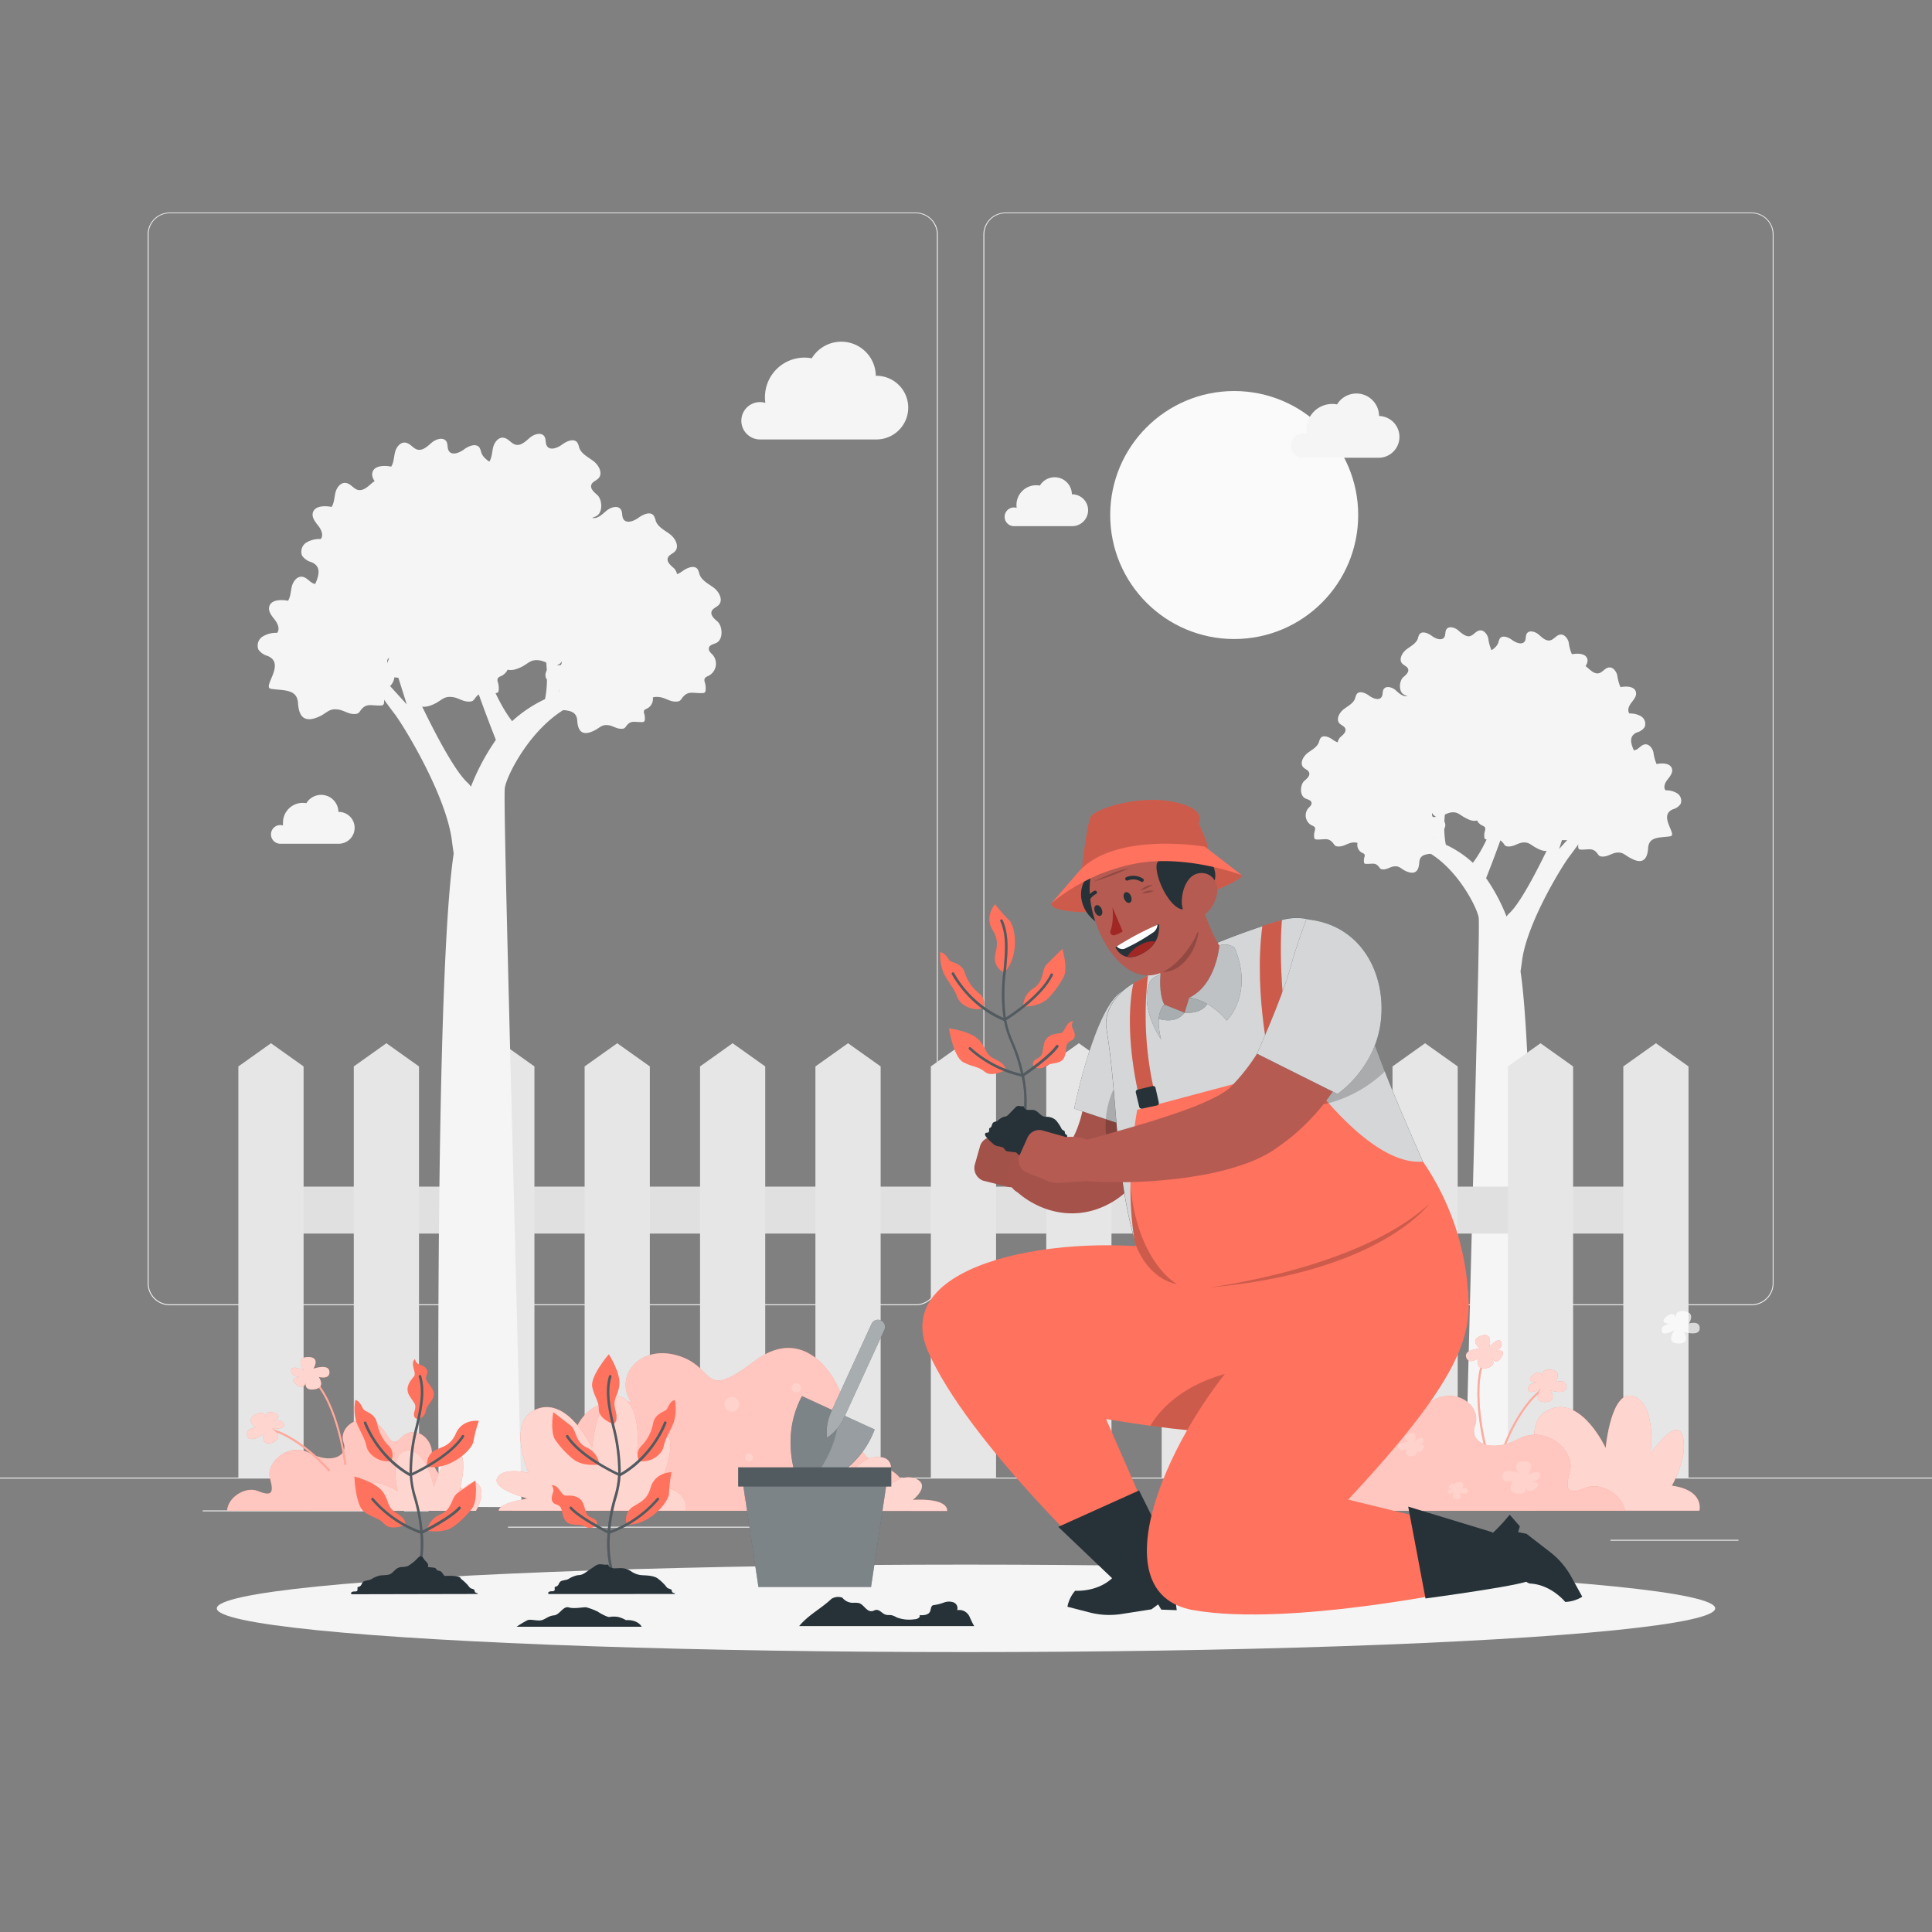 <svg xmlns="http://www.w3.org/2000/svg" viewBox="0 0 500 500"><rect x="0" y="0" width="500" height="500" fill="#808080" stroke="none"/><g id="freepik--background-complete--inject-170"><rect y="382.4" width="500" height="0.25" style="fill:#ebebeb"></rect><rect x="416.78" y="398.49" width="33.12" height="0.25" style="fill:#ebebeb"></rect><rect x="322.53" y="401.21" width="8.69" height="0.25" style="fill:#ebebeb"></rect><rect x="396.59" y="389.21" width="19.19" height="0.25" style="fill:#ebebeb"></rect><rect x="52.46" y="390.89" width="43.19" height="0.25" style="fill:#ebebeb"></rect><rect x="104.56" y="390.89" width="6.33" height="0.25" style="fill:#ebebeb"></rect><rect x="131.47" y="395.11" width="93.68" height="0.25" style="fill:#ebebeb"></rect><path d="M237,337.8H43.91a5.71,5.71,0,0,1-5.7-5.71V60.66A5.71,5.71,0,0,1,43.91,55H237a5.71,5.71,0,0,1,5.71,5.71V332.09A5.71,5.71,0,0,1,237,337.8ZM43.91,55.2a5.46,5.46,0,0,0-5.45,5.46V332.09a5.46,5.46,0,0,0,5.45,5.46H237a5.47,5.47,0,0,0,5.46-5.46V60.66A5.47,5.47,0,0,0,237,55.2Z" style="fill:#ebebeb"></path><path d="M453.31,337.8H260.21a5.72,5.72,0,0,1-5.71-5.71V60.66A5.72,5.72,0,0,1,260.21,55h193.1A5.71,5.71,0,0,1,459,60.66V332.09A5.71,5.71,0,0,1,453.31,337.8ZM260.21,55.2a5.47,5.47,0,0,0-5.46,5.46V332.09a5.47,5.47,0,0,0,5.46,5.46h193.1a5.47,5.47,0,0,0,5.46-5.46V60.66a5.47,5.47,0,0,0-5.46-5.46Z" style="fill:#ebebeb"></path><circle cx="319.41" cy="133.29" r="32.09" style="fill:#fafafa"></circle><path d="M191.86,108.89a4.83,4.83,0,0,1,4.83-4.83,4.52,4.52,0,0,1,1.38.21,10.46,10.46,0,0,1-.1-1.49A10.23,10.23,0,0,1,208.2,92.55a10.6,10.6,0,0,1,1.88.18,8.94,8.94,0,0,1,16.58,4.52h.15a8.24,8.24,0,1,1,0,16.48H196.55A4.84,4.84,0,0,1,191.86,108.89Z" style="fill:#f5f5f5"></path><path d="M260,133.75a2.42,2.42,0,0,1,2.42-2.42,2.26,2.26,0,0,1,.69.11,6.16,6.16,0,0,1-.05-.75,5.11,5.11,0,0,1,5.11-5.11,5,5,0,0,1,.95.09,4.46,4.46,0,0,1,8.28,2.26h.08a4.12,4.12,0,1,1,0,8.24H262.3A2.42,2.42,0,0,1,260,133.75Z" style="fill:#f5f5f5"></path><path d="M396.32,215a2.42,2.42,0,0,1,2.42-2.42,2.61,2.61,0,0,1,.69.1,5.87,5.87,0,0,1-.05-.74,5.11,5.11,0,0,1,5.11-5.11,4.94,4.94,0,0,1,.95.09,4.46,4.46,0,0,1,8.28,2.26h.08a4.12,4.12,0,0,1,0,8.24H398.67A2.42,2.42,0,0,1,396.32,215Z" style="fill:#f5f5f5"></path><path d="M70.13,215.94a2.41,2.41,0,0,1,2.42-2.41,2.61,2.61,0,0,1,.69.1,6,6,0,0,1,0-.74,5.11,5.11,0,0,1,5.11-5.11,5.77,5.77,0,0,1,.94.08,4.47,4.47,0,0,1,8.29,2.26h.08a4.12,4.12,0,1,1,0,8.24H72.48A2.42,2.42,0,0,1,70.13,215.94Z" style="fill:#f5f5f5"></path><path d="M334.09,115.28a3.16,3.16,0,0,1,3.16-3.17,3,3,0,0,1,.91.14,7.77,7.77,0,0,1-.07-1,6.7,6.7,0,0,1,6.71-6.71,6.26,6.26,0,0,1,1.23.12,5.86,5.86,0,0,1,10.87,3h.1a5.41,5.41,0,0,1,0,10.81H337.16A3.16,3.16,0,0,1,334.09,115.28Z" style="fill:#f5f5f5"></path><path d="M426.3,221a6.66,6.66,0,0,0,.23-1.51c.19-3.13,3.18-2.64,5.73-3.06,2-.33-3.28-5.36.73-7a3.55,3.55,0,0,0,1.93-1.34,2.26,2.26,0,0,0-.87-2.78,5.34,5.34,0,0,0-3-.77c-.66-.79-.13-2,.51-2.8s1.4-1.74,1.16-2.74c-.36-1.51-2.47-1.56-4-1.27a10.92,10.92,0,0,1-.82-3.09c-.28-1-1.1-2.13-2.17-2s-1.61,1.26-2.6,1.49-2.13-.74-3-1.5-2.46-1.23-3.08-.23c-.37.59-.15,1.43-.53,2-.67,1-2.25.38-3.23-.34s-2.54-1.38-3.23-.38a4.25,4.25,0,0,0-.38,1c-.47,1.34-1.91,2-3,2.87s-2,2.56-1.07,3.61c.47.52,1.3.73,1.54,1.39.29.82-.55,1.56-1.22,2.12-1.11.94-1.31,3.76.16,4.53.61.33,1.51.43,1.66,1.11s-.48,1.07-.88,1.54a2.9,2.9,0,0,0,.89,4.33c.35.17.78.31.91.68a1.46,1.46,0,0,1-.08.82,4.16,4.16,0,0,0-.14,1.57.67.67,0,0,0,.19.49.73.73,0,0,0,.46.13c2.12.09,3.14-.65,4.43,1.19a1.48,1.48,0,0,0,.44.46,1.28,1.28,0,0,0,.58.15c1.45.12,2.4-.79,3.73-1,1.85-.23,2.24.72,3.86,1.48C424.59,223.5,425.82,222.76,426.3,221Z" style="fill:#f5f5f5"></path><path d="M402,218.39a8,8,0,0,0,.23-1.51c.18-3.13,3.17-2.64,5.72-3.06,2-.34-3.28-5.36.73-7a3.53,3.53,0,0,0,1.94-1.35,2.29,2.29,0,0,0-.88-2.78,5.41,5.41,0,0,0-3-.76c-.66-.79-.12-2,.51-2.8s1.41-1.74,1.17-2.74c-.36-1.51-2.48-1.56-4-1.27a10.69,10.69,0,0,1-.83-3.09c-.27-1-1.1-2.13-2.16-2s-1.62,1.25-2.61,1.49c-1.14.27-2.13-.75-3-1.5s-2.46-1.24-3.08-.24c-.37.6-.15,1.44-.53,2-.67,1-2.25.39-3.23-.33s-2.54-1.38-3.23-.38a4.25,4.25,0,0,0-.38,1c-.46,1.34-1.91,2-3,2.86s-2,2.57-1.06,3.62c.47.52,1.3.72,1.53,1.38.29.83-.55,1.56-1.22,2.13-1.1.94-1.3,3.76.16,4.53.62.33,1.52.43,1.67,1.1s-.48,1.08-.89,1.55a2.91,2.91,0,0,0,.89,4.33c.35.17.78.31.91.68a1.38,1.38,0,0,1-.08.82,4.32,4.32,0,0,0-.14,1.56.74.74,0,0,0,.19.5.8.8,0,0,0,.46.13c2.12.09,3.14-.66,4.43,1.18a1.11,1.11,0,0,0,1,.62c1.46.12,2.41-.79,3.74-1,1.84-.23,2.23.72,3.85,1.48C400.23,220.87,401.47,220.13,402,218.39Z" style="fill:#f5f5f5"></path><path d="M399.6,202.88a7.27,7.27,0,0,0,.23-1.51c.18-3.14,3.18-2.64,5.72-3.06,2-.34-3.28-5.36.73-7a3.5,3.5,0,0,0,1.94-1.35,2.29,2.29,0,0,0-.88-2.78,5.39,5.39,0,0,0-3-.76c-.65-.8-.12-2,.51-2.8s1.41-1.74,1.17-2.74c-.36-1.51-2.47-1.57-4-1.27a11.44,11.44,0,0,1-.83-3.1c-.27-1-1.1-2.12-2.16-2s-1.62,1.25-2.6,1.48c-1.15.27-2.14-.74-3-1.5s-2.47-1.23-3.09-.23c-.36.6-.14,1.43-.53,2-.66,1-2.24.39-3.22-.33s-2.55-1.38-3.24-.38a4.7,4.7,0,0,0-.38,1.05c-.46,1.34-1.91,2-3,2.86s-2,2.57-1.07,3.62c.47.51,1.3.72,1.53,1.38.29.82-.55,1.56-1.21,2.13-1.11.94-1.31,3.76.15,4.53.62.32,1.52.42,1.67,1.1s-.48,1.08-.89,1.55a2.91,2.91,0,0,0,.89,4.33c.35.17.79.31.92.68a1.34,1.34,0,0,1-.09.81,4.39,4.39,0,0,0-.14,1.57.79.79,0,0,0,.19.5.83.83,0,0,0,.47.13c2.11.09,3.13-.66,4.42,1.18a1.65,1.65,0,0,0,.44.47,1.51,1.51,0,0,0,.59.15c1.45.12,2.4-.79,3.73-1,1.84-.24,2.23.71,3.86,1.48C397.88,205.36,399.12,204.62,399.6,202.88Z" style="fill:#f5f5f5"></path><path d="M383.56,210.6a7.3,7.3,0,0,0,.22-1.51c.19-3.13,3.18-2.63,5.73-3.06,2-.33-3.28-5.35.73-7a3.51,3.51,0,0,0,1.93-1.35,2.26,2.26,0,0,0-.87-2.78,5.41,5.41,0,0,0-3-.76c-.66-.8-.13-2,.51-2.81s1.41-1.73,1.17-2.73c-.37-1.52-2.48-1.57-4-1.28a10.92,10.92,0,0,1-.82-3.09c-.28-1-1.1-2.13-2.17-2s-1.61,1.26-2.6,1.49-2.13-.74-3-1.5-2.46-1.23-3.08-.23c-.37.6-.15,1.43-.53,2-.67,1-2.25.39-3.23-.34s-2.54-1.38-3.23-.37a4.11,4.11,0,0,0-.38,1c-.46,1.33-1.91,2-3,2.86s-2,2.57-1.06,3.61c.47.52,1.29.73,1.53,1.39.29.82-.55,1.56-1.22,2.12-1.1.95-1.31,3.77.16,4.54.61.32,1.52.42,1.67,1.1s-.48,1.08-.89,1.54a2.91,2.91,0,0,0,.89,4.34c.35.17.78.3.91.67a1.46,1.46,0,0,1-.08.82,4.16,4.16,0,0,0-.14,1.57.56.56,0,0,0,.65.62c2.12.1,3.14-.65,4.43,1.19a1.41,1.41,0,0,0,.44.47,1.27,1.27,0,0,0,.58.14c1.46.12,2.41-.79,3.73-1,1.85-.23,2.24.72,3.86,1.48C381.84,213.09,383.08,212.35,383.56,210.6Z" style="fill:#f5f5f5"></path><path d="M367.34,207a8.26,8.26,0,0,0,.23-1.51c.18-3.14,3.18-2.64,5.72-3.07,2-.33-3.28-5.35.73-7a3.5,3.5,0,0,0,1.94-1.35,2.28,2.28,0,0,0-.88-2.78,5.39,5.39,0,0,0-3-.76c-.65-.8-.12-2,.51-2.81s1.41-1.73,1.17-2.73c-.36-1.51-2.48-1.57-4-1.27a11.09,11.09,0,0,1-.83-3.1c-.27-1-1.1-2.13-2.16-2s-1.62,1.26-2.6,1.49c-1.15.27-2.14-.74-3-1.5s-2.47-1.23-3.09-.23c-.37.6-.14,1.43-.53,2-.66,1-2.24.39-3.22-.34s-2.55-1.38-3.24-.37a4.52,4.52,0,0,0-.38,1.05c-.46,1.34-1.91,2-3,2.86s-2,2.57-1.07,3.61c.47.52,1.3.73,1.53,1.39.29.82-.55,1.56-1.21,2.13-1.11.94-1.31,3.76.15,4.53.62.32,1.52.42,1.67,1.1s-.48,1.08-.89,1.55a2.91,2.91,0,0,0,.89,4.33c.35.17.79.31.92.67a1.37,1.37,0,0,1-.09.82,4.39,4.39,0,0,0-.14,1.57.56.56,0,0,0,.66.62c2.11.1,3.13-.65,4.42,1.19a1.65,1.65,0,0,0,.44.47,1.31,1.31,0,0,0,.59.14c1.45.12,2.4-.78,3.73-.95,1.84-.24,2.23.71,3.86,1.48C365.62,209.52,366.86,208.78,367.34,207Z" style="fill:#f5f5f5"></path><path d="M367.13,224.38a6.63,6.63,0,0,0,.18-1.19c.14-2.46,2.5-2.07,4.5-2.41,1.57-.26-2.58-4.22.58-5.49a2.8,2.8,0,0,0,1.52-1.06,1.79,1.79,0,0,0-.68-2.19,4.24,4.24,0,0,0-2.4-.6c-.52-.63-.1-1.57.4-2.21s1.11-1.37.92-2.15c-.28-1.19-1.95-1.24-3.15-1a8.8,8.8,0,0,1-.65-2.43c-.21-.82-.86-1.68-1.7-1.57s-1.28,1-2,1.17-1.68-.59-2.39-1.18-1.94-1-2.42-.19c-.3.47-.12,1.13-.42,1.59-.53.81-1.77.31-2.54-.26s-2-1.09-2.55-.3a3.43,3.43,0,0,0-.3.83c-.36,1.05-1.5,1.58-2.39,2.25s-1.59,2-.84,2.85c.37.41,1,.57,1.21,1.09s-.44,1.23-1,1.67c-.87.75-1,3,.12,3.57.49.26,1.2.34,1.32.87s-.38.85-.7,1.22a2.29,2.29,0,0,0,.7,3.41c.27.13.61.24.72.53a1.13,1.13,0,0,1-.07.65,3.41,3.41,0,0,0-.11,1.23.54.54,0,0,0,.15.39.59.59,0,0,0,.37.1c1.66.08,2.46-.51,3.48.94a1.2,1.2,0,0,0,.35.36,1,1,0,0,0,.46.12c1.14.09,1.89-.62,2.94-.76,1.45-.18,1.75.57,3,1.17C365.78,226.34,366.75,225.75,367.13,224.38Z" style="fill:#f5f5f5"></path><path d="M358,218.39a7.27,7.27,0,0,0,.23-1.51c.19-3.13,3.18-2.64,5.72-3.06,2-.34-3.27-5.36.74-7a3.51,3.51,0,0,0,1.93-1.35,2.29,2.29,0,0,0-.87-2.78,5.42,5.42,0,0,0-3.05-.76c-.65-.79-.12-2,.51-2.8s1.41-1.74,1.17-2.74c-.36-1.51-2.47-1.56-4-1.27a11.37,11.37,0,0,1-.83-3.09c-.27-1-1.09-2.13-2.16-2s-1.62,1.25-2.6,1.49c-1.14.27-2.13-.75-3-1.5s-2.47-1.24-3.08-.24c-.37.6-.15,1.44-.54,2-.66,1-2.24.39-3.22-.33s-2.54-1.38-3.23-.38a3.88,3.88,0,0,0-.38,1c-.47,1.34-1.92,2-3,2.86s-2,2.57-1.07,3.62c.47.52,1.3.72,1.53,1.38.3.83-.55,1.56-1.21,2.13-1.11.94-1.31,3.76.16,4.53.61.33,1.51.43,1.66,1.1s-.48,1.08-.89,1.55a2.91,2.91,0,0,0,.89,4.33c.36.17.79.31.92.68a1.38,1.38,0,0,1-.09.82,4.32,4.32,0,0,0-.14,1.56.79.79,0,0,0,.19.5.83.83,0,0,0,.47.13c2.11.09,3.13-.66,4.42,1.18a1.65,1.65,0,0,0,.44.47,1.51,1.51,0,0,0,.59.15c1.45.12,2.4-.79,3.73-1,1.84-.23,2.24.72,3.86,1.48C356.32,220.87,357.56,220.13,358,218.39Z" style="fill:#f5f5f5"></path><path d="M383.56,191.52a7.3,7.3,0,0,0,.22-1.51c.19-3.13,3.18-2.63,5.73-3.06,2-.33-3.28-5.35.73-7a3.51,3.51,0,0,0,1.93-1.35,2.26,2.26,0,0,0-.87-2.78,5.41,5.41,0,0,0-3-.76c-.66-.8-.13-2,.51-2.81s1.41-1.73,1.17-2.73c-.37-1.52-2.48-1.57-4-1.28a10.92,10.92,0,0,1-.82-3.09c-.28-1-1.1-2.13-2.17-2s-1.61,1.26-2.6,1.49-2.13-.74-3-1.5-2.46-1.23-3.08-.23c-.37.6-.15,1.43-.53,2-.67,1-2.25.39-3.23-.34s-2.54-1.38-3.23-.37a4.11,4.11,0,0,0-.38,1.05c-.46,1.33-1.91,2-3,2.86s-2,2.57-1.06,3.61c.47.52,1.29.73,1.53,1.39.29.82-.55,1.56-1.22,2.12-1.1.95-1.31,3.77.16,4.54.61.32,1.52.42,1.67,1.1s-.48,1.08-.89,1.54a2.91,2.91,0,0,0,.89,4.34c.35.17.78.3.91.67a1.46,1.46,0,0,1-.08.82,4.16,4.16,0,0,0-.14,1.57.56.56,0,0,0,.65.62c2.12.1,3.14-.65,4.43,1.19a1.41,1.41,0,0,0,.44.47,1.27,1.27,0,0,0,.58.14c1.46.12,2.41-.79,3.73-1,1.85-.23,2.24.72,3.86,1.48C381.84,194,383.08,193.27,383.56,191.52Z" style="fill:#f5f5f5"></path><path d="M404.39,192.59a8,8,0,0,0,.23-1.51c.18-3.13,3.17-2.64,5.72-3.06,2-.34-3.28-5.36.73-7a3.53,3.53,0,0,0,1.94-1.35,2.29,2.29,0,0,0-.88-2.78,5.41,5.41,0,0,0-3-.76c-.66-.79-.12-2,.51-2.8s1.41-1.74,1.17-2.74c-.37-1.51-2.48-1.56-4-1.27a10.69,10.69,0,0,1-.83-3.09c-.27-1-1.1-2.13-2.16-2s-1.62,1.25-2.61,1.49c-1.14.27-2.13-.75-3-1.5s-2.46-1.24-3.08-.24c-.37.6-.15,1.44-.53,2-.67,1-2.25.39-3.23-.33s-2.54-1.38-3.23-.38a4.25,4.25,0,0,0-.38,1.05c-.46,1.34-1.91,2-3,2.87s-2,2.56-1.06,3.61c.47.52,1.3.72,1.53,1.38.29.83-.55,1.56-1.22,2.13-1.1.94-1.3,3.76.16,4.53.62.33,1.52.43,1.67,1.1s-.48,1.08-.89,1.55a2.91,2.91,0,0,0,.89,4.33c.35.17.78.31.91.68a1.38,1.38,0,0,1-.08.82,4.32,4.32,0,0,0-.14,1.56.74.74,0,0,0,.19.5.8.8,0,0,0,.46.13c2.12.09,3.14-.66,4.43,1.18a1.11,1.11,0,0,0,1,.62c1.46.12,2.41-.79,3.74-1,1.84-.23,2.23.72,3.85,1.48C402.67,195.07,403.91,194.33,404.39,192.59Z" style="fill:#f5f5f5"></path><path d="M417,201.12a7.47,7.47,0,0,0,.23-1.52c.18-3.13,3.18-2.63,5.72-3.06,2-.33-3.27-5.35.73-7a3.5,3.5,0,0,0,1.94-1.35,2.29,2.29,0,0,0-.87-2.78,5.44,5.44,0,0,0-3.05-.76c-.65-.8-.12-2,.51-2.81s1.41-1.73,1.17-2.73c-.36-1.52-2.47-1.57-4-1.28a11.27,11.27,0,0,1-.83-3.09c-.27-1-1.1-2.13-2.16-2s-1.62,1.26-2.6,1.49c-1.15.27-2.14-.74-3-1.5s-2.47-1.23-3.08-.23c-.37.6-.15,1.43-.54,2-.66,1-2.24.39-3.22-.34s-2.55-1.38-3.24-.37a4.52,4.52,0,0,0-.38,1c-.46,1.33-1.91,2-3,2.86s-2,2.57-1.07,3.61c.47.52,1.3.73,1.53,1.39.29.82-.55,1.56-1.21,2.12-1.11.95-1.31,3.77.15,4.54.62.32,1.52.42,1.67,1.1s-.48,1.08-.89,1.54a2.92,2.92,0,0,0,.89,4.34c.35.17.79.3.92.67a1.37,1.37,0,0,1-.09.82,4.37,4.37,0,0,0-.14,1.57.76.76,0,0,0,.19.49.7.7,0,0,0,.47.13c2.11.1,3.13-.65,4.42,1.19a1.65,1.65,0,0,0,.44.47,1.35,1.35,0,0,0,.59.14c1.45.12,2.4-.79,3.73-1,1.84-.24,2.23.71,3.86,1.47C415.32,203.6,416.56,202.86,417,201.12Z" style="fill:#f5f5f5"></path><path d="M413.2,211.89s-5.29,7.48-7.11,9.85-10.95,17.16-12.19,26.93c-.14,1.05-.27,1.94-.39,2.73,3.92,25.9,3.31,130.53,3.17,138.64H379.12c1.92-80.14,3.95-150,3.56-152.57s-5.61-13-13.63-17.22-15-18.21-15-18.21h2.56s4.74,8.57,11.49,13.32a26.09,26.09,0,0,0,3,1.8A43.07,43.07,0,0,1,373.86,202l1.38,1.27c-1.87,7.64-1.62,12.53-1.06,15.34a27.59,27.59,0,0,1,7,4.68c7-9.11,10.94-29.94,10.94-29.94l1.8,1a107.46,107.46,0,0,1-2.32,12.78c-1.31,5.39-5.17,15.54-7,20.14a47.6,47.6,0,0,1,5.29,9.93,4.43,4.43,0,0,1,.68-.81c4.56-4.12,13.14-23.61,13.14-23.61,2.07-4.53-1.1-16.42-1.1-16.42H405l1.08,10.4,6-6.57,1.09.91-6.38,8.22-3.29,10.4,8.58-9.49Z" style="fill:#f5f5f5"></path><rect x="70.13" y="307.1" width="358.42" height="12.15" style="fill:#e0e0e0"></rect><polygon points="78.57 382.55 61.69 382.55 61.69 275.99 70.13 269.99 78.57 275.99 78.57 382.55" style="fill:#e6e6e6"></polygon><polygon points="108.44 382.55 91.56 382.55 91.56 275.99 100 269.99 108.44 275.99 108.44 382.55" style="fill:#e6e6e6"></polygon><polygon points="138.31 382.55 121.43 382.55 121.43 275.99 129.87 269.99 138.31 275.99 138.31 382.55" style="fill:#e6e6e6"></polygon><polygon points="168.18 382.55 151.3 382.55 151.3 275.99 159.74 269.99 168.18 275.99 168.18 382.55" style="fill:#e6e6e6"></polygon><polygon points="198.04 382.55 181.17 382.55 181.17 275.99 189.6 269.99 198.04 275.99 198.04 382.55" style="fill:#e6e6e6"></polygon><polygon points="227.91 382.55 211.03 382.55 211.03 275.99 219.47 269.99 227.91 275.99 227.91 382.55" style="fill:#e6e6e6"></polygon><polygon points="257.78 382.55 240.9 382.55 240.9 275.99 249.34 269.99 257.78 275.99 257.78 382.55" style="fill:#e6e6e6"></polygon><polygon points="287.65 382.55 270.77 382.55 270.77 275.99 279.21 269.99 287.65 275.99 287.65 382.55" style="fill:#e6e6e6"></polygon><polygon points="317.52 382.55 300.64 382.55 300.64 275.99 309.08 269.99 317.52 275.99 317.52 382.55" style="fill:#e6e6e6"></polygon><polygon points="347.39 382.55 330.51 382.55 330.51 275.99 338.95 269.99 347.39 275.99 347.39 382.55" style="fill:#e6e6e6"></polygon><polygon points="377.25 382.55 360.38 382.55 360.38 275.99 368.81 269.99 377.25 275.99 377.25 382.55" style="fill:#e6e6e6"></polygon><polygon points="407.12 382.55 390.24 382.55 390.24 275.99 398.68 269.99 407.12 275.99 407.12 382.55" style="fill:#e6e6e6"></polygon><polygon points="436.99 382.55 420.11 382.55 420.11 275.99 428.55 269.99 436.99 275.99 436.99 382.55" style="fill:#e6e6e6"></polygon><path d="M77.41,183.84a8.9,8.9,0,0,1-.28-1.84c-.22-3.83-3.87-3.22-7-3.74-2.42-.4,4-6.53-.89-8.51a4.3,4.3,0,0,1-2.36-1.64A2.77,2.77,0,0,1,68,164.72a6.62,6.62,0,0,1,3.72-.94c.79-1,.15-2.42-.63-3.42s-1.71-2.11-1.42-3.33c.44-1.85,3-1.91,4.88-1.56.69-1.11.67-2.5,1-3.77s1.34-2.59,2.64-2.44,2,1.54,3.17,1.82c1.4.33,2.6-.91,3.7-1.83s3-1.5,3.76-.28c.45.72.18,1.74.65,2.46.81,1.25,2.74.47,3.93-.41s3.11-1.68,3.95-.46a5.14,5.14,0,0,1,.46,1.28c.57,1.63,2.33,2.45,3.71,3.5s2.46,3.13,1.3,4.4c-.58.63-1.59.89-1.87,1.69-.36,1,.67,1.91,1.48,2.6,1.35,1.15,1.6,4.59-.19,5.53-.75.39-1.85.51-2,1.34s.58,1.32,1.08,1.89a3.54,3.54,0,0,1-1.09,5.28c-.42.21-1,.38-1.11.83a1.7,1.7,0,0,0,.1,1,5.19,5.19,0,0,1,.17,1.92.85.85,0,0,1-.23.6.93.93,0,0,1-.57.16c-2.58.11-3.82-.8-5.4,1.45a1.92,1.92,0,0,1-.53.57,1.76,1.76,0,0,1-.71.17c-1.78.15-2.94-1-4.56-1.16-2.25-.29-2.72.87-4.7,1.8C79.51,186.87,78,186,77.41,183.84Z" style="fill:#f5f5f5"></path><path d="M107.13,180.63a8.9,8.9,0,0,1-.28-1.84c-.23-3.83-3.88-3.22-7-3.74-2.43-.4,4-6.53-.9-8.51a4.37,4.37,0,0,1-2.36-1.64,2.78,2.78,0,0,1,1.07-3.39,6.61,6.61,0,0,1,3.71-.94c.8-1,.15-2.43-.62-3.42s-1.72-2.11-1.43-3.33c.45-1.85,3-1.91,4.88-1.56.69-1.11.68-2.5,1-3.77s1.34-2.59,2.64-2.44,2,1.54,3.18,1.82c1.39.33,2.6-.91,3.69-1.83s3-1.5,3.76-.29c.45.73.18,1.75.65,2.47.82,1.24,2.74.47,3.94-.41s3.1-1.68,3.94-.46a5.17,5.17,0,0,1,.47,1.28c.56,1.63,2.33,2.45,3.7,3.49s2.47,3.13,1.3,4.41c-.57.63-1.58.89-1.87,1.69-.35,1,.67,1.91,1.49,2.6,1.35,1.15,1.59,4.59-.19,5.53-.75.39-1.85.51-2,1.34s.59,1.32,1.09,1.89a3.54,3.54,0,0,1-1.09,5.28c-.43.21-1,.38-1.12.83a1.62,1.62,0,0,0,.11,1,5.41,5.41,0,0,1,.17,1.92.89.89,0,0,1-.23.6,1,1,0,0,1-.57.16c-2.58.11-3.83-.8-5.4,1.45a2,2,0,0,1-.54.57,1.69,1.69,0,0,1-.71.17c-1.77.15-2.93-1-4.55-1.16-2.25-.29-2.73.87-4.71,1.8C109.22,183.66,107.71,182.75,107.13,180.63Z" style="fill:#f5f5f5"></path><path d="M110,161.71a8.89,8.89,0,0,1-.28-1.85c-.22-3.82-3.87-3.21-7-3.73-2.42-.41,4-6.54-.89-8.51A4.26,4.26,0,0,1,99.48,146a2.77,2.77,0,0,1,1.06-3.39,6.54,6.54,0,0,1,3.72-.93c.79-1,.14-2.43-.63-3.42s-1.72-2.12-1.42-3.34c.44-1.84,3-1.91,4.88-1.55.69-1.11.67-2.51,1-3.77s1.34-2.6,2.64-2.44,2,1.53,3.17,1.81c1.4.33,2.6-.9,3.7-1.83s3-1.5,3.76-.28c.45.73.18,1.75.65,2.47.81,1.24,2.74.47,3.93-.41s3.1-1.69,4-.46a5.41,5.41,0,0,1,.46,1.28c.57,1.63,2.33,2.44,3.71,3.49s2.46,3.13,1.3,4.41c-.58.63-1.59.89-1.87,1.69-.36,1,.67,1.9,1.48,2.59,1.35,1.15,1.6,4.59-.19,5.53-.75.4-1.85.52-2,1.35s.59,1.31,1.09,1.88a3.55,3.55,0,0,1-1.09,5.29c-.43.2-.95.37-1.11.82a1.66,1.66,0,0,0,.1,1,5.35,5.35,0,0,1,.17,1.91.89.89,0,0,1-.23.61.86.86,0,0,1-.57.15c-2.58.12-3.82-.79-5.4,1.45a1.81,1.81,0,0,1-.53.57,1.63,1.63,0,0,1-.72.18c-1.77.15-2.93-1-4.55-1.17-2.25-.28-2.73.88-4.71,1.81C112.09,164.73,110.58,163.83,110,161.71Z" style="fill:#f5f5f5"></path><path d="M129.57,171.13a8.9,8.9,0,0,1-.28-1.84c-.23-3.82-3.88-3.22-7-3.74-2.43-.4,4-6.53-.9-8.51a4.28,4.28,0,0,1-2.36-1.64,2.78,2.78,0,0,1,1.07-3.39,6.49,6.49,0,0,1,3.71-.93c.8-1,.15-2.43-.62-3.42s-1.72-2.12-1.43-3.34c.44-1.85,3-1.91,4.88-1.55.69-1.12.68-2.51,1-3.78s1.34-2.59,2.64-2.43,2,1.53,3.18,1.81c1.39.33,2.6-.9,3.69-1.83s3-1.5,3.76-.28c.45.73.18,1.74.65,2.46.81,1.25,2.74.47,3.94-.41s3.1-1.68,3.94-.46a4.77,4.77,0,0,1,.46,1.28c.57,1.64,2.34,2.45,3.71,3.5s2.46,3.13,1.3,4.4c-.57.64-1.58.89-1.87,1.69-.35,1,.67,1.91,1.48,2.6,1.35,1.15,1.6,4.59-.19,5.53-.75.39-1.85.51-2,1.34s.59,1.32,1.08,1.89a3.55,3.55,0,0,1-1.08,5.28c-.43.21-1,.38-1.12.83a1.74,1.74,0,0,0,.1,1,5.14,5.14,0,0,1,.18,1.91.86.86,0,0,1-.24.6.9.9,0,0,1-.56.16c-2.58.12-3.83-.8-5.4,1.45a1.84,1.84,0,0,1-.54.57,1.91,1.91,0,0,1-.71.18c-1.78.14-2.93-1-4.56-1.17-2.24-.29-2.72.87-4.7,1.8C131.66,174.16,130.15,173.25,129.57,171.13Z" style="fill:#f5f5f5"></path><path d="M149.35,166.78a8.9,8.9,0,0,1-.28-1.84c-.23-3.83-3.88-3.22-7-3.74-2.43-.41,4-6.53-.9-8.51a4.33,4.33,0,0,1-2.36-1.65,2.78,2.78,0,0,1,1.07-3.39,6.69,6.69,0,0,1,3.71-.93c.8-1,.15-2.43-.62-3.42s-1.72-2.11-1.43-3.34c.45-1.84,3-1.91,4.89-1.55.68-1.11.67-2.51,1-3.77s1.34-2.6,2.64-2.44,2,1.53,3.18,1.82c1.39.33,2.6-.91,3.69-1.83s3-1.51,3.76-.29c.46.73.19,1.75.65,2.47.82,1.24,2.74.47,3.94-.41s3.1-1.69,3.94-.46a5.17,5.17,0,0,1,.47,1.28c.56,1.63,2.33,2.45,3.7,3.49s2.47,3.13,1.3,4.41c-.57.63-1.58.89-1.86,1.69-.36,1,.66,1.9,1.48,2.6,1.35,1.14,1.59,4.58-.19,5.52-.75.4-1.85.52-2,1.35s.59,1.31,1.09,1.88a3.55,3.55,0,0,1-1.09,5.29c-.43.21-1,.38-1.11.82a1.66,1.66,0,0,0,.1,1,5.39,5.39,0,0,1,.17,1.92.91.91,0,0,1-.23.6.93.93,0,0,1-.57.16c-2.58.11-3.82-.8-5.4,1.44a1.74,1.74,0,0,1-.54.57,1.56,1.56,0,0,1-.71.18c-1.77.15-2.93-1-4.55-1.17-2.25-.28-2.73.88-4.71,1.81C151.44,169.8,149.93,168.9,149.35,166.78Z" style="fill:#f5f5f5"></path><path d="M149.61,187.94a6.8,6.8,0,0,1-.22-1.45c-.18-3-3.06-2.53-5.5-2.94-1.91-.32,3.15-5.15-.7-6.7a3.36,3.36,0,0,1-1.86-1.3,2.17,2.17,0,0,1,.84-2.67,5.15,5.15,0,0,1,2.92-.73c.63-.77.12-1.91-.49-2.69s-1.35-1.67-1.12-2.63c.35-1.46,2.37-1.51,3.84-1.23a10.41,10.41,0,0,0,.79-3c.27-1,1.06-2,2.08-1.92s1.56,1.21,2.5,1.43c1.1.26,2.05-.71,2.91-1.44s2.37-1.18,3-.22c.36.57.15,1.37.52,1.94.64,1,2.15.37,3.09-.32s2.45-1.33,3.11-.36a3.72,3.72,0,0,1,.36,1c.45,1.29,1.84,1.93,2.92,2.75s1.94,2.47,1,3.48c-.45.49-1.25.69-1.47,1.33s.52,1.5,1.16,2c1.07.9,1.26,3.61-.15,4.35-.59.31-1.45.41-1.6,1.06s.46,1,.86,1.49a2.8,2.8,0,0,1-.86,4.16c-.34.16-.75.29-.88.65a1.32,1.32,0,0,0,.08.78,4.07,4.07,0,0,1,.14,1.51.67.67,0,0,1-.19.47.67.67,0,0,1-.44.13c-2,.09-3-.63-4.25,1.14a1.54,1.54,0,0,1-.43.45,1.29,1.29,0,0,1-.56.14c-1.39.11-2.31-.76-3.58-.92-1.77-.23-2.15.69-3.71,1.42C151.26,190.32,150.07,189.61,149.61,187.94Z" style="fill:#f5f5f5"></path><path d="M160.69,180.63a8.9,8.9,0,0,1-.28-1.84c-.22-3.83-3.87-3.22-7-3.74-2.42-.4,4-6.53-.89-8.51a4.3,4.3,0,0,1-2.36-1.64,2.76,2.76,0,0,1,1.06-3.39,6.62,6.62,0,0,1,3.72-.94c.79-1,.14-2.43-.63-3.42s-1.71-2.11-1.42-3.33c.44-1.85,3-1.91,4.88-1.56.69-1.11.67-2.5,1-3.77s1.34-2.59,2.64-2.44,2,1.54,3.17,1.82c1.4.33,2.6-.91,3.7-1.83s3-1.5,3.76-.29c.45.73.18,1.75.65,2.47.81,1.24,2.74.47,3.93-.41s3.11-1.68,3.95-.46a5.58,5.58,0,0,1,.46,1.28c.57,1.63,2.33,2.45,3.71,3.49s2.46,3.13,1.3,4.41c-.58.63-1.59.89-1.87,1.69-.36,1,.67,1.91,1.48,2.6,1.35,1.15,1.6,4.59-.19,5.53-.75.39-1.85.51-2,1.34s.58,1.32,1.08,1.89a3.54,3.54,0,0,1-1.09,5.28c-.43.21-.95.38-1.11.83a1.62,1.62,0,0,0,.1,1,5.19,5.19,0,0,1,.17,1.92.85.85,0,0,1-.23.6.93.93,0,0,1-.57.16c-2.58.11-3.82-.8-5.4,1.45a2.06,2.06,0,0,1-.53.57,1.77,1.77,0,0,1-.72.17c-1.77.15-2.93-1-4.55-1.16-2.25-.29-2.72.87-4.71,1.8C162.79,183.66,161.28,182.75,160.69,180.63Z" style="fill:#f5f5f5"></path><path d="M129.57,147.85a8.9,8.9,0,0,1-.28-1.84c-.23-3.82-3.88-3.22-7-3.73-2.43-.41,4-6.54-.9-8.51a4.35,4.35,0,0,1-2.36-1.65,2.78,2.78,0,0,1,1.07-3.39,6.49,6.49,0,0,1,3.71-.93c.8-1,.15-2.43-.62-3.42s-1.72-2.12-1.43-3.34c.44-1.84,3-1.91,4.88-1.55.69-1.12.68-2.51,1-3.77s1.34-2.6,2.64-2.44,2,1.53,3.18,1.81c1.39.33,2.6-.9,3.69-1.83s3-1.5,3.76-.28c.45.73.18,1.75.65,2.46.81,1.25,2.74.48,3.94-.41s3.1-1.68,3.94-.45a4.65,4.65,0,0,1,.46,1.28c.57,1.63,2.34,2.44,3.71,3.49s2.46,3.13,1.3,4.41c-.57.63-1.58.88-1.87,1.69-.35,1,.67,1.9,1.48,2.59,1.35,1.15,1.6,4.59-.19,5.53-.75.4-1.85.52-2,1.34s.59,1.32,1.08,1.89a3.56,3.56,0,0,1-1.08,5.29c-.43.2-1,.37-1.12.82a1.74,1.74,0,0,0,.1,1,5.14,5.14,0,0,1,.18,1.91.86.86,0,0,1-.24.6.9.9,0,0,1-.56.16c-2.58.12-3.83-.8-5.4,1.45a1.36,1.36,0,0,1-1.25.75c-1.78.14-2.93-1-4.56-1.17-2.24-.29-2.72.87-4.7,1.81C131.66,150.88,130.15,150,129.57,147.85Z" style="fill:#f5f5f5"></path><path d="M104.15,149.15a8.9,8.9,0,0,1-.28-1.84c-.22-3.82-3.87-3.22-7-3.73-2.42-.41,4-6.54-.89-8.51a4.31,4.31,0,0,1-2.36-1.65A2.77,2.77,0,0,1,94.7,130a6.54,6.54,0,0,1,3.72-.93c.79-1,.14-2.43-.63-3.42s-1.72-2.12-1.42-3.34c.44-1.84,3-1.91,4.88-1.55.69-1.12.67-2.51,1-3.78s1.34-2.59,2.64-2.43,2,1.53,3.17,1.81c1.4.33,2.6-.9,3.7-1.83s3-1.5,3.76-.28c.45.73.18,1.75.65,2.46.81,1.25,2.74.48,3.93-.41s3.1-1.68,4-.45a5.26,5.26,0,0,1,.46,1.28c.57,1.63,2.33,2.44,3.71,3.49s2.46,3.13,1.3,4.41c-.58.63-1.59.88-1.87,1.69-.36,1,.67,1.9,1.48,2.59,1.35,1.15,1.6,4.59-.19,5.53-.75.4-1.85.52-2,1.34s.59,1.32,1.09,1.89a3.55,3.55,0,0,1-1.09,5.29c-.43.2-1,.37-1.11.82a1.66,1.66,0,0,0,.1,1,5.35,5.35,0,0,1,.17,1.91.85.85,0,0,1-.23.6.93.93,0,0,1-.57.16c-2.58.12-3.82-.8-5.4,1.45a1.81,1.81,0,0,1-.53.57,1.78,1.78,0,0,1-.72.18c-1.77.14-2.93-1-4.55-1.17-2.25-.29-2.73.87-4.71,1.8C106.25,152.18,104.74,151.28,104.15,149.15Z" style="fill:#f5f5f5"></path><path d="M88.71,159.55a8.93,8.93,0,0,1-.27-1.84c-.23-3.82-3.88-3.22-7-3.73-2.42-.41,4-6.54-.89-8.51a4.31,4.31,0,0,1-2.36-1.65,2.78,2.78,0,0,1,1.07-3.39A6.49,6.49,0,0,1,83,139.5c.8-1,.15-2.43-.62-3.42s-1.72-2.12-1.43-3.34c.44-1.84,3-1.91,4.88-1.55.69-1.12.68-2.51,1-3.77s1.34-2.6,2.64-2.44,2,1.53,3.17,1.81c1.4.33,2.61-.9,3.7-1.83s3-1.5,3.76-.28c.45.73.18,1.75.65,2.46.81,1.25,2.74.48,3.94-.41s3.1-1.68,3.94-.45a5,5,0,0,1,.46,1.28c.57,1.63,2.33,2.44,3.71,3.49s2.46,3.13,1.3,4.41c-.57.63-1.58.88-1.87,1.69-.36,1,.67,1.9,1.48,2.59,1.35,1.15,1.6,4.59-.19,5.53-.75.4-1.85.52-2,1.34s.58,1.32,1.08,1.89a3.56,3.56,0,0,1-1.08,5.29c-.43.2-1,.37-1.12.82a1.74,1.74,0,0,0,.1,1,5.14,5.14,0,0,1,.18,1.91.7.7,0,0,1-.8.76c-2.58.12-3.83-.8-5.4,1.45a1.74,1.74,0,0,1-.54.57,1.59,1.59,0,0,1-.71.18c-1.78.14-2.94-1-4.56-1.17-2.25-.29-2.72.87-4.7,1.81C90.81,162.58,89.3,161.68,88.71,159.55Z" style="fill:#f5f5f5"></path><path d="M93.39,172.7s6.46,9.13,8.69,12,13.35,20.93,14.87,32.85c.16,1.28.32,2.37.47,3.33-4.78,31.6-4,159.24-3.86,169.14H135c-2.35-97.78-4.83-183-4.35-186.13.5-3.3,6.84-15.85,16.64-21s18.26-22.22,18.26-22.22h-3.12s-5.79,10.46-14,16.25a31.74,31.74,0,0,1-3.71,2.2,52.54,52.54,0,0,0-3.27-18.45l-1.69,1.56c2.28,9.32,2,15.28,1.29,18.71a34.24,34.24,0,0,0-8.52,5.7c-8.54-11.11-13.34-36.52-13.34-36.52l-2.19,1.2a129.61,129.61,0,0,0,2.82,15.58c1.6,6.58,6.31,19,8.51,24.58a58.19,58.19,0,0,0-6.46,12.12,5,5,0,0,0-.82-1c-5.57-5-16-28.81-16-28.81-2.53-5.52,1.34-20,1.34-20h-2.92l-1.31,12.69-7.35-8-1.34,1.12,7.8,10,4,12.7L94.73,170.7Z" style="fill:#f5f5f5"></path></g><g id="freepik--Shadow--inject-170"><ellipse id="freepik--path--inject-170" cx="250" cy="416.24" rx="193.89" ry="11.32" style="fill:#f5f5f5"></ellipse></g><g id="freepik--Plant--inject-170"><path d="M384.83,375.15c0-.15-4.09-15.07-.51-23.34l-.46-.2c-3.65,8.44.45,23.52.49,23.67Z" style="fill:#FF725E"></path><path d="M389.26,375.22c0-.12,4.19-12.48,11.72-16.54l-.24-.44c-7.7,4.16-11.91,16.7-11.95,16.83Z" style="fill:#FF725E"></path><g style="opacity:0.4"><path d="M384.83,375.15c0-.15-4.09-15.07-.51-23.34l-.46-.2c-3.65,8.44.45,23.52.49,23.67Z" style="fill:#fff"></path></g><g style="opacity:0.4"><path d="M389.26,375.22c0-.12,4.19-12.48,11.72-16.54l-.24-.44c-7.7,4.16-11.91,16.7-11.95,16.83Z" style="fill:#fff"></path></g><path d="M385.48,348.54s1-4-2.2-2.84S383,349,383,349s-4.25.22-3.55,2.28,3.07.24,3.07.24-.77,3.2,2.09,2.59,1.59-2.45,1.59-2.45,1.14,1.78,2.45-.55-1.63-1.4-1.63-1.4,2.12-.82,1.49-2.38S385.48,348.54,385.48,348.54Z" style="fill:#FF725E"></path><path d="M398.75,359.42s-2.38,3.42,1.08,3.43,1.4-3,1.4-3,4.07,1.28,4.13-.9-2.8-1.29-2.8-1.29,1.84-2.74-1.06-3.16-2.34,1.74-2.34,1.74-.45-2.07-2.49-.33,1.05,1.87,1.05,1.87-2.28,0-2.23,1.72S398.75,359.42,398.75,359.42Z" style="fill:#FF725E"></path><path d="M385.48,348.54s1-4-2.2-2.84S383,349,383,349s-4.25.22-3.55,2.28,3.07.24,3.07.24-.77,3.2,2.09,2.59,1.59-2.45,1.59-2.45,1.14,1.78,2.45-.55-1.63-1.4-1.63-1.4,2.12-.82,1.49-2.38S385.48,348.54,385.48,348.54Z" style="fill:#fff;opacity:0.7"></path><path d="M398.75,359.42s-2.38,3.42,1.08,3.43,1.4-3,1.4-3,4.07,1.28,4.13-.9-2.8-1.29-2.8-1.29,1.84-2.74-1.06-3.16-2.34,1.74-2.34,1.74-.45-2.07-2.49-.33,1.05,1.87,1.05,1.87-2.28,0-2.23,1.72S398.75,359.42,398.75,359.42Z" style="fill:#fff;opacity:0.7"></path><path d="M432.68,384.49s4.35-7.53,2.77-12.86-8.31,4.65-8.31,4.65,1.72-12.49-4.22-14.86-7.38,13.32-7.38,13.32-6.07-13.23-14.24-10.11-2.11,16.6-2.11,16.6-6.6-1.72-8.18,1.23,7.91,5.37,7.91,5.37-7.51,1.06-7.51,3.15H439.8S441.25,385.68,432.68,384.49Z" style="fill:#FF725E"></path><path d="M432.68,384.49s4.35-7.53,2.77-12.86-8.31,4.65-8.31,4.65,1.72-12.49-4.22-14.86-7.38,13.32-7.38,13.32-6.07-13.23-14.24-10.11-2.11,16.6-2.11,16.6-6.6-1.72-8.18,1.23,7.91,5.37,7.91,5.37-7.51,1.06-7.51,3.15H439.8S441.25,385.68,432.68,384.49Z" style="fill:#fff;opacity:0.7"></path><path d="M340,391c-.19-2.82.28-6.35,3.51-7.41,5.65-1.87,9-6.25,8.82-11.2s5.76-9.77,10.22-5.13,3.87-3.56,9.82-5.56,11,2.85,9.36,7.27,4.24,7.18,11.27,3.42,14.77,3.08,13.28,8.44-.27,5.95,4.18,4.16c3.53-1.41,9.26,1.48,10.09,6Z" style="fill:#FF725E"></path><path d="M121.28,391c.24-2.25,0-5.35-2.68-6.25-4.38-1.44-7-4.84-6.84-8.68s-4.47-7.59-7.94-4-3-2.76-7.62-4.31-8.53,2.21-7.27,5.64-3.29,5.58-8.75,2.66-11.46,2.39-10.3,6.54.21,4.62-3.25,3.24c-2.86-1.15-7.58,1.36-7.88,5.15Z" style="fill:#FF725E"></path><path d="M132.59,391H235.21c1.25-4.77-2.42-10.37-6.42-11.17-5-1-10-9.8-10.26-15.4s-9.24-22.83-23.24-12.19-9.74,1.57-19.87-1.42-16.52,5.61-12.07,12.06c0,0-10.18-2.55-14.37,6.95s0,15.4,0,15.4S136.45,384.84,132.59,391Z" style="fill:#FF725E"></path><path d="M132.59,391H235.21c1.25-4.77-2.42-10.37-6.42-11.17-5-1-10-9.8-10.26-15.4s-9.24-22.83-23.24-12.19-9.74,1.57-19.87-1.42-16.52,5.61-12.07,12.06c0,0-10.18-2.55-14.37,6.95s0,15.4,0,15.4S136.45,384.84,132.59,391Z" style="fill:#fff;opacity:0.6"></path><path d="M170.36,384.49s4.35-7.53,2.77-12.86-8.31,4.65-8.31,4.65,1.72-12.49-4.22-14.86-7.38,13.32-7.38,13.32-6.07-13.23-14.25-10.11-2.11,16.6-2.11,16.6-6.59-1.72-8.17,1.23,7.91,5.37,7.91,5.37-7.52,1.06-7.52,3.15h48.4S178.93,385.68,170.36,384.49Z" style="fill:#FF725E"></path><path d="M170.36,384.49s4.35-7.53,2.77-12.86-8.31,4.65-8.31,4.65,1.72-12.49-4.22-14.86-7.38,13.32-7.38,13.32-6.07-13.23-14.25-10.11-2.11,16.6-2.11,16.6-6.59-1.72-8.17,1.23,7.91,5.37,7.91,5.37-7.52,1.06-7.52,3.15h48.4S178.93,385.68,170.36,384.49Z" style="fill:#fff;opacity:0.7"></path><path d="M193.08,391s-1.83-7.88,2.38-10.53,8.67,3.34,8.67,3.34,4.84-13.12,11.17-12.13,4.75,9.89,4.75,9.89,3-5,7.91-4.46,1.58,7.69,1.58,7.69,4.15-3.82,7.71-2-1,5.37-1,5.37,8.89-.73,8.89,2.87Z" style="fill:#FF725E"></path><path d="M193.08,391s-1.83-7.88,2.38-10.53,8.67,3.34,8.67,3.34,4.84-13.12,11.17-12.13,4.75,9.89,4.75,9.89,3-5,7.91-4.46,1.58,7.69,1.58,7.69,4.15-3.82,7.71-2-1,5.37-1,5.37,8.89-.73,8.89,2.87Z" style="fill:#fff;opacity:0.7"></path><path d="M121.28,391c.24-2.25,0-5.35-2.68-6.25-4.38-1.44-7-4.84-6.84-8.68s-4.47-7.59-7.94-4-3-2.76-7.62-4.31-8.53,2.21-7.27,5.64-3.29,5.58-8.75,2.66-11.46,2.39-10.3,6.54.21,4.62-3.25,3.24c-2.86-1.15-7.58,1.36-7.88,5.15Z" style="fill:#fff;opacity:0.6"></path><path d="M123.18,391s2.68-4.51.73-6.75-5.29,2.56-5.29,2.56,2.89-9.34,0-11.2-6.35,9.17-6.35,9.17-1.77-9.66-6.81-9.38-2.53,10.51-2.53,10.51-4.61-2.71-6.26-2.06-1.54,3.09,1.76,4.84c0,0-5.39.35-5.39,2.31Z" style="fill:#FF725E"></path><path d="M123.18,391s2.68-4.51.73-6.75-5.29,2.56-5.29,2.56,2.89-9.34,0-11.2-6.35,9.17-6.35,9.17-1.77-9.66-6.81-9.38-2.53,10.51-2.53,10.51-4.61-2.71-6.26-2.06-1.54,3.09,1.76,4.84c0,0-5.39.35-5.39,2.31Z" style="fill:#fff;opacity:0.7"></path><path d="M89.14,379.11c0-.15-1.81-15.51-8.21-21.85l.35-.36c6.53,6.47,8.34,22,8.36,22.16Z" style="fill:#FF725E"></path><path d="M85.06,380.83c-.09-.1-8.53-10-17-11l.06-.5c8.7,1,17.27,11.06,17.36,11.17Z" style="fill:#FF725E"></path><g style="opacity:0.4"><path d="M89.14,379.11c0-.15-1.81-15.51-8.21-21.85l.35-.36c6.53,6.47,8.34,22,8.36,22.16Z" style="fill:#fff"></path></g><g style="opacity:0.4"><path d="M85.06,380.83c-.09-.1-8.53-10-17-11l.06-.5c8.7,1,17.27,11.06,17.36,11.17Z" style="fill:#fff"></path></g><path d="M78.63,354.66s-2.47-3.37,1-3.46,1.49,3,1.49,3,4-1.38,4.14.79-2.76,1.37-2.76,1.37,1.91,2.69-1,3.18-2.39-1.68-2.39-1.68-.4,2.08-2.48.4,1-1.9,1-1.9-2.28,0-2.28-1.66S78.63,354.66,78.63,354.66Z" style="fill:#FF725E"></path><path d="M70.37,369.69s3.49,2.29.28,3.59S68.22,371,68.22,371s-3.3,2.7-4.16.7,2.11-2.23,2.11-2.23-2.72-1.87-.19-3.33,2.82.74,2.82.74-.35-2.08,2.19-1.23-.27,2.13-.27,2.13,2.12-.81,2.71.76S70.37,369.69,70.37,369.69Z" style="fill:#FF725E"></path><path d="M78.63,354.66s-2.47-3.37,1-3.46,1.49,3,1.49,3,4-1.38,4.14.79-2.76,1.37-2.76,1.37,1.91,2.69-1,3.18-2.39-1.68-2.39-1.68-.4,2.08-2.48.4,1-1.9,1-1.9-2.28,0-2.28-1.66S78.63,354.66,78.63,354.66Z" style="fill:#fff;opacity:0.7"></path><path d="M70.37,369.69s3.49,2.29.28,3.59S68.22,371,68.22,371s-3.3,2.7-4.16.7,2.11-2.23,2.11-2.23-2.72-1.87-.19-3.33,2.82.74,2.82.74-.35-2.08,2.19-1.23-.27,2.13-.27,2.13,2.12-.81,2.71.76S70.37,369.69,70.37,369.69Z" style="fill:#fff;opacity:0.7"></path><path d="M194.84,377.14a1,1,0,1,1-1-.95A1,1,0,0,1,194.84,377.14Z" style="fill:#fff;opacity:0.2"></path><path d="M214.85,371.7a1.91,1.91,0,1,1-1.91-1.91A1.9,1.9,0,0,1,214.85,371.7Z" style="fill:#fff;opacity:0.2"></path><path d="M191.31,363.44a1.91,1.91,0,1,1-1.91-1.91A1.91,1.91,0,0,1,191.31,363.44Z" style="fill:#fff;opacity:0.2"></path><path d="M207.28,359.14a1.19,1.19,0,1,1-1.19-1.18A1.18,1.18,0,0,1,207.28,359.14Z" style="fill:#fff;opacity:0.2"></path><path d="M340,391c-.19-2.82.28-6.35,3.51-7.41,5.65-1.87,9-6.25,8.82-11.2s5.76-9.77,10.22-5.13,3.87-3.56,9.82-5.56,11,2.85,9.36,7.27,4.24,7.18,11.27,3.42,14.77,3.08,13.28,8.44-.27,5.95,4.18,4.16c3.53-1.41,9.26,1.48,10.09,6Z" style="fill:#fff;opacity:0.6"></path><path d="M395.39,381.69s2.52-3.33-.94-3.47-1.52,2.95-1.52,2.95-4-1.44-4.15.74,2.74,1.39,2.74,1.39-1.94,2.67.93,3.2,2.41-1.65,2.41-1.65.37,2.08,2.47.42-1-1.91-1-1.91,2.28.05,2.3-1.63S395.39,381.69,395.39,381.69Z" style="fill:#fff;opacity:0.2"></path><path d="M376.37,386.13s-1.25,1.81.57,1.81.74-1.58.74-1.58,2.15.67,2.17-.48-1.47-.68-1.47-.68,1-1.44-.56-1.66-1.23.92-1.23.92-.24-1.09-1.31-.18.55,1,.55,1-1.2,0-1.18.91S376.37,386.13,376.37,386.13Z" style="fill:#fff;opacity:0.2"></path><path d="M366.19,373s.91-2.75-1.39-2.07-.35,2.27-.35,2.27-3-.05-2.57,1.41S364,375,364,375s-.68,2.19,1.33,1.9,1.21-1.62,1.21-1.62.71,1.28,1.72-.27-1.06-1-1.06-1,1.51-.47,1.15-1.58S366.19,373,366.19,373Z" style="fill:#fff;opacity:0.2"></path><path d="M433.29,344.27s-2.39,3.43,1.08,3.44,1.4-3,1.4-3,4.07,1.28,4.12-.9-2.79-1.29-2.79-1.29,1.84-2.74-1.06-3.16-2.34,1.75-2.34,1.75-.45-2.07-2.49-.34,1.05,1.88,1.05,1.88-2.28,0-2.23,1.72S433.29,344.27,433.29,344.27Z" style="fill:#fff;opacity:0.7"></path></g><g id="freepik--Tools--inject-170"><path d="M218.88,366.52l-3.83-1.76-7.49-3.45c-4.1,7.64-3.28,15.48-1.5,21.15a29,29,0,0,0,1.46,3.74,38.93,38.93,0,0,0,3.76-1.33c5.45-2.35,12-6.82,15.09-14.91Z" style="fill:#263238"></path><path d="M211.28,384.86a35.17,35.17,0,0,1-3.77,1.34,29.21,29.21,0,0,1-1.44-3.74c-1.78-5.67-2.6-13.52,1.5-21.15l18.8,8.66C223.24,378,216.72,382.51,211.28,384.86Z" style="fill:#fff;opacity:0.4"></path><path d="M211.28,384.86a35.17,35.17,0,0,1-3.77,1.34s9.74-9.31,9.46-20.56l9.4,4.33C223.24,378,216.72,382.51,211.28,384.86Z" style="fill:#fff;opacity:0.2"></path><path d="M228.87,344.14a1.82,1.82,0,1,0-3.31-1.53L215.28,365s0,0,0,.05a12.39,12.39,0,0,0-1.32,6,6.34,6.34,0,0,0,.1,1c.23-.15.51-.34.81-.58a12.4,12.4,0,0,0,3.68-4.87s0,0,.05-.07Z" style="fill:#263238"></path><path d="M228.87,344.14a1.82,1.82,0,1,0-3.31-1.53L215.28,365s0,0,0,.05a12.39,12.39,0,0,0-1.32,6,6.34,6.34,0,0,0,.1,1c.23-.15.51-.34.81-.58a12.4,12.4,0,0,0,3.68-4.87s0,0,.05-.07Z" style="fill:#fff;opacity:0.6"></path><polygon points="229.63 382.62 192.08 382.62 196.28 410.7 225.43 410.7 229.63 382.62" style="fill:#263238"></polygon><polygon points="229.63 382.62 192.08 382.62 196.28 410.7 225.43 410.7 229.63 382.62" style="fill:#fff;opacity:0.4"></polygon><rect x="191.04" y="379.75" width="39.62" height="4.96" style="fill:#263238"></rect><rect x="191.04" y="379.75" width="39.62" height="4.96" style="fill:#fff;opacity:0.2"></rect></g><g id="freepik--Sprouts--inject-170"><path d="M154.24,394.89s1-1.24-.9-2-1.46-1.19-2.36-3.64-3.56-2.18-4.65-2.19-1.81-3-3.58-2.62a1.8,1.8,0,0,1,.46,1.51c-.22.77-1.15,2.79.74,3.4s1.13,1.91,2.19,3.91,3.82.89,5.21,1.81A2.69,2.69,0,0,0,154.24,394.89Z" style="fill:#FF725E"></path><path d="M158.67,368.54s1.49-.27.62-3.52.57-3.34,1-6.49-2.73-8.06-2.73-8.06-4.88,5.69-4.29,8.47,1.74,3.53,1.71,5.89S158.67,368.54,158.67,368.54Z" style="fill:#FF725E"></path><path d="M165.39,378.09a3.3,3.3,0,0,1,.54-3.83,11,11,0,0,0,3.09-5.88c.56-2.73,3-2.92,3.51-3.65s.92-2.16,2.12-2.41a12.13,12.13,0,0,1-.28,5.79c-1,2.45-2.16,4.05-2.62,6.25S168.2,378.68,165.39,378.09Z" style="fill:#FF725E"></path><path d="M155.1,379a5.52,5.52,0,0,0-3.27-4.37c-3.15-1.56-2.46-4.41-4.26-5.79s-4.39-3.38-4.39-3.38-.93,5.48.7,7.42a23.32,23.32,0,0,0,4.46,4.74C150.94,379.7,155.1,379,155.1,379Z" style="fill:#FF725E"></path><path d="M173.79,381a35.74,35.74,0,0,0-.65,5.44c0,2.22-5,8.32-10.92,8.13a4.06,4.06,0,0,1,.72-3.89c1.53-1.71,4.27-1.62,5.43-5.66S173.79,381,173.79,381Z" style="fill:#FF725E"></path><path d="M147.49,390a.34.34,0,0,1,.46,0c2,2.26,7.74,5.3,9.32,6.12a43.66,43.66,0,0,1,1.68-8.81,23.84,23.84,0,0,0,1-5.43c-1.73-.8-10.09-4.87-13.42-10a.33.33,0,0,1,.1-.45.31.31,0,0,1,.44.1c3.06,4.72,10.81,8.66,12.92,9.66a46.57,46.57,0,0,0-1.58-12c-1-4.63-2-9-.79-13.1a.33.33,0,0,1,.41-.21.32.32,0,0,1,.21.4c-1.19,3.93-.22,8.22.8,12.76a47.49,47.49,0,0,1,1.6,12.2,27.7,27.7,0,0,0,11.22-13.16.33.33,0,0,1,.42-.19.32.32,0,0,1,.19.41c0,.09-3.3,9-11.88,13.72a24.58,24.58,0,0,1-1,5.5,42.6,42.6,0,0,0-1.65,8.63,29.53,29.53,0,0,0,12.06-8.4.32.32,0,0,1,.51.39,30.16,30.16,0,0,1-12.62,8.72,27.92,27.92,0,0,0,1.08,10.8.34.34,0,0,1-.18.42h-.08a.32.32,0,0,1-.34-.2,28.7,28.7,0,0,1-1.13-11.05c-1.14-.58-7.54-3.88-9.76-6.39A.34.34,0,0,1,147.49,390Z" style="fill:#263238"></path><path d="M147.49,390a.34.34,0,0,1,.46,0c2,2.26,7.74,5.3,9.32,6.12a43.66,43.66,0,0,1,1.68-8.81,23.84,23.84,0,0,0,1-5.43c-1.73-.8-10.09-4.87-13.42-10a.33.33,0,0,1,.1-.45.31.31,0,0,1,.44.1c3.06,4.72,10.81,8.66,12.92,9.66a46.57,46.57,0,0,0-1.58-12c-1-4.63-2-9-.79-13.1a.33.33,0,0,1,.41-.21.32.32,0,0,1,.21.4c-1.19,3.93-.22,8.22.8,12.76a47.49,47.49,0,0,1,1.6,12.2,27.7,27.7,0,0,0,11.22-13.16.33.33,0,0,1,.42-.19.32.32,0,0,1,.19.41c0,.09-3.3,9-11.88,13.72a24.58,24.58,0,0,1-1,5.5,42.6,42.6,0,0,0-1.65,8.63,29.53,29.53,0,0,0,12.06-8.4.32.32,0,0,1,.51.39,30.16,30.16,0,0,1-12.62,8.72,27.92,27.92,0,0,0,1.08,10.8.34.34,0,0,1-.18.42h-.08a.32.32,0,0,1-.34-.2,28.7,28.7,0,0,1-1.13-11.05c-1.14-.58-7.54-3.88-9.76-6.39A.34.34,0,0,1,147.49,390Z" style="fill:#fff;opacity:0.2"></path><path d="M174.73,412.52a.52.52,0,0,0-.19-.2,3.29,3.29,0,0,1-.47-.19c-.26-.17-.13-.47-.3-.69s-.7-.26-1-.45a3.33,3.33,0,0,1-.61-.7,13.54,13.54,0,0,0-1.87-1.73c-.94-.74-2.57-.83-3.95-.89a5.45,5.45,0,0,1-3.08-1.07,5.4,5.4,0,0,0-1.87-.72c-.79-.11-1.6,0-2.4,0s-1.68-.46-1.52-1c-.82.24-1.8-.18-2.65,0a3,3,0,0,0-.89.44L151.48,407a3.57,3.57,0,0,1-1.14.56c-.31.07-.64.08-1,.13a7.44,7.44,0,0,0-2.3,1c-.54.25-1.61.29-2,.61a2,2,0,0,0-.47.72,1.11,1.11,0,0,1-.72.6.59.59,0,0,0-.2.06.23.23,0,0,0-.11.26c.05.31.11.72-.33.85-.22.06-.49,0-.72.05-.63.11-.72.38-.52.7Z" style="fill:#263238"></path><path d="M108.26,367.27s-1.59,0-1-2,0-1.89-1.33-4.12.57-4.14,1.25-5-1.16-3.29.23-4.44a1.81,1.81,0,0,0,.88,1.31c.74.33,2.89.88,2.17,2.73s.76,2.08,1.64,4.17-1.72,3.52-1.88,5.18A2.71,2.71,0,0,1,108.26,367.27Z" style="fill:#FF725E"></path><path d="M104.72,394.71s.92-1.21-1.93-3-1.84-2.84-3.62-5.49-7.45-4.09-7.45-4.09.24,7.49,2.56,9.15,3.67,1.42,5.24,3.18S104.72,394.71,104.72,394.71Z" style="fill:#FF725E"></path><path d="M101.23,378.09a3.31,3.31,0,0,0-.55-3.83,10.92,10.92,0,0,1-3.08-5.88c-.56-2.73-3-2.92-3.52-3.65s-.91-2.16-2.11-2.41a12.13,12.13,0,0,0,.28,5.79c1,2.45,2.15,4.05,2.61,6.25S98.42,378.68,101.23,378.09Z" style="fill:#FF725E"></path><path d="M110.53,396.13a5.53,5.53,0,0,1,3.46-4.21c3.21-1.42,2.66-4.3,4.51-5.59l4.54-3.19s.69,5.52-1,7.39a23.58,23.58,0,0,1-4.67,4.53C114.65,397,110.53,396.13,110.53,396.13Z" style="fill:#FF725E"></path><path d="M123.91,367.73a36.23,36.23,0,0,0-1.39,5.3c-.31,2.2-6.13,7.56-11.93,6.56a4.06,4.06,0,0,1,1.25-3.75c1.75-1.49,4.45-1,6.15-4.87S123.91,367.73,123.91,367.73Z" style="fill:#FF725E"></path><path d="M119.12,390a.33.33,0,0,0-.45,0c-2,2.26-7.74,5.3-9.33,6.12a43,43,0,0,0-1.68-8.81,24.4,24.4,0,0,1-1-5.43c1.73-.8,10.1-4.87,13.42-10a.32.32,0,1,0-.54-.35c-3,4.72-10.81,8.66-12.91,9.66a46.14,46.14,0,0,1,1.58-12c1-4.63,2-9,.78-13.1a.32.32,0,0,0-.4-.21.32.32,0,0,0-.22.4c1.19,3.93.23,8.22-.79,12.76a47.06,47.06,0,0,0-1.6,12.2A27.68,27.68,0,0,1,94.8,368.11a.32.32,0,0,0-.61.22c0,.09,3.31,9,11.88,13.72a25.16,25.16,0,0,0,1,5.5,43.39,43.39,0,0,1,1.66,8.63,29.53,29.53,0,0,1-12.06-8.4.33.33,0,0,0-.46-.06.32.32,0,0,0-.06.45,30.33,30.33,0,0,0,12.63,8.72,28.16,28.16,0,0,1-1.08,10.8.32.32,0,0,0,.18.42h.08a.32.32,0,0,0,.34-.2,28.6,28.6,0,0,0,1.12-11.05c1.15-.58,7.55-3.88,9.76-6.39A.32.32,0,0,0,119.12,390Z" style="fill:#263238"></path><path d="M119.12,390a.33.33,0,0,0-.45,0c-2,2.26-7.74,5.3-9.33,6.12a43,43,0,0,0-1.68-8.81,24.4,24.4,0,0,1-1-5.43c1.73-.8,10.1-4.87,13.42-10a.32.32,0,1,0-.54-.35c-3,4.72-10.81,8.66-12.91,9.66a46.14,46.14,0,0,1,1.58-12c1-4.63,2-9,.78-13.1a.32.32,0,0,0-.4-.21.32.32,0,0,0-.22.4c1.19,3.93.23,8.22-.79,12.76a47.06,47.06,0,0,0-1.6,12.2A27.68,27.68,0,0,1,94.8,368.11a.32.32,0,0,0-.61.22c0,.09,3.31,9,11.88,13.72a25.16,25.16,0,0,0,1,5.5,43.39,43.39,0,0,1,1.66,8.63,29.53,29.53,0,0,1-12.06-8.4.33.33,0,0,0-.46-.06.32.32,0,0,0-.06.45,30.33,30.33,0,0,0,12.63,8.72,28.16,28.16,0,0,1-1.08,10.8.32.32,0,0,0,.18.42h.08a.32.32,0,0,0,.34-.2,28.6,28.6,0,0,0,1.12-11.05c1.15-.58,7.55-3.88,9.76-6.39A.32.32,0,0,0,119.12,390Z" style="fill:#fff;opacity:0.2"></path><path d="M123.7,412.52a.55.55,0,0,0-.2-.2,3.71,3.71,0,0,1-.46-.19c-.26-.17-.13-.47-.31-.69s-.69-.26-1-.45a3.33,3.33,0,0,1-.61-.7,13.54,13.54,0,0,0-1.87-1.73c0-.88-3.32-.72-3.83-.72a.85.85,0,0,1-.32,0,.86.86,0,0,1-.32-.31c-.28-.41-.58-.89-1.07-1a1.53,1.53,0,0,1-.53-.13c-.2-.12-.27-.38-.45-.53a1.06,1.06,0,0,0-.56-.17l-1.44-.17a1.07,1.07,0,0,0-.21-1.11c-.24-.32-.57-.57-.78-.91-.47-.74-.82-1.05-1.56-.36a11.15,11.15,0,0,1-2.67,2.16,5.31,5.31,0,0,1-1.63.23c-1.49.2-1.69,1.05-2.78,1.78-.56.39-2.06.31-2.78.42a7.44,7.44,0,0,0-2.3,1c-.55.25-1.62.29-2,.61a2,2,0,0,0-.47.72,1.11,1.11,0,0,1-.72.6.73.73,0,0,0-.21.06.23.23,0,0,0-.1.26c0,.31.11.72-.33.85-.23.06-.49,0-.72.05-.63.11-.72.38-.52.7Z" style="fill:#263238"></path><path d="M252.19,420.83H206.82c2.43-2.93,5.64-4.48,8.36-7.05a3.27,3.27,0,0,1,2.81-.31,3.53,3.53,0,0,0,2.68,1.34,6.65,6.65,0,0,1,1.61.06c1.31.39,2,2.3,3.37,2.09.37,0,.71-.29,1.09-.32.94-.1,1.59,1,2.49,1.24.55.18,1.16,0,1.72.19a5.58,5.58,0,0,1,1.11.51,9.16,9.16,0,0,0,4.63.48c.66,0,1.57-.45,1.3-1.06,1,.06,2.32,0,2.73-1,.23-.52.16-1.25.66-1.52a1.68,1.68,0,0,1,.59-.12,12.94,12.94,0,0,0,2.4-.65,3.59,3.59,0,0,1,2.44,0,1.6,1.6,0,0,1,.9,2,2.93,2.93,0,0,1,3.23,1.74C251.07,418.74,252,420.83,252.19,420.83Z" style="fill:#263238"></path><path d="M166.08,421H133.7a24.91,24.91,0,0,1,2.84-1.71c.79-.32,2.64.31,3.69,0s1.72-1.11,3.17-1.24,2.37-2.51,3.82-2.05,4.09-.2,4.62,0a16.72,16.72,0,0,1,2.9,1.11c.52.41,2.63,1.51,3,1.36a6.37,6.37,0,0,1,2.24,0,7.12,7.12,0,0,1,2,.82S164.89,419,166.08,421Z" style="fill:#263238"></path></g><g id="freepik--Character--inject-170"><path d="M270.8,305.57l1.68-6.1c-.63-6.62-9-4.34-9-4.34l-6.45-.88a3.35,3.35,0,0,0-3.46,2.62l-1.21,4.26a3.5,3.5,0,0,0,2.06,4.42l5.76,1.44a7,7,0,0,0,3.37.13Z" style="fill:#b55b52"></path><path d="M270.8,305.57l1.68-6.1c-.63-6.62-9-4.34-9-4.34l-6.45-.88a3.35,3.35,0,0,0-3.46,2.62l-1.21,4.26a3.5,3.5,0,0,0,2.06,4.42l5.76,1.44a7,7,0,0,0,3.37.13Z" style="opacity:0.1"></path><path d="M280.78,283.67a35.42,35.42,0,0,1-1.3,6.39c-.27.82-.54,1.62-.85,2.39-.17.36-.31.77-.5,1.12a10.26,10.26,0,0,0-.45,1,11.86,11.86,0,0,1-1.14,2.29,5,5,0,0,1-2.86,1.7,14.41,14.41,0,0,1-2.49.4c-.45,0-.92.05-1.39.06h-1c-.09,0-.25,0-.22.07a5.43,5.43,0,0,0-5.23,9.51l1.09.87c.33.26.65.49,1,.72a19.47,19.47,0,0,0,2.06,1.25,21.3,21.3,0,0,0,4.65,1.86,20.38,20.38,0,0,0,5.47.71,19.79,19.79,0,0,0,6-1,21.75,21.75,0,0,0,10-6.89,22.72,22.72,0,0,0,1.57-2.08c.49-.67.89-1.36,1.33-2a39.76,39.76,0,0,0,2.22-4.23,52,52,0,0,0,3-8.7,61.43,61.43,0,0,0,1.39-8.68l.06-.95Z" style="fill:#b65b52"></path><g style="opacity:0.1"><path d="M280.78,283.67a35.42,35.42,0,0,1-1.3,6.39c-.27.82-.54,1.62-.85,2.39-.17.36-.31.77-.5,1.12a10.26,10.26,0,0,0-.45,1,11.86,11.86,0,0,1-1.14,2.29,5,5,0,0,1-2.86,1.7,14.41,14.41,0,0,1-2.49.4c-.45,0-.92.05-1.39.06h-1c-.09,0-.25,0-.22.07a5.43,5.43,0,0,0-5.23,9.51l1.09.87c.33.26.65.49,1,.72a19.47,19.47,0,0,0,2.06,1.25,21.3,21.3,0,0,0,4.65,1.86,20.38,20.38,0,0,0,5.47.71,19.79,19.79,0,0,0,6-1,21.75,21.75,0,0,0,10-6.89,22.72,22.72,0,0,0,1.57-2.08c.49-.67.89-1.36,1.33-2a39.76,39.76,0,0,0,2.22-4.23,52,52,0,0,0,3-8.7,61.43,61.43,0,0,0,1.39-8.68l.06-.95Z"></path></g><path d="M290.55,256.46C283.38,260.3,278,286.9,278,286.9l17,5.71,7.39-20Z" style="fill:#263238"></path><path d="M290.55,256.46C283.38,260.3,278,286.9,278,286.9l17,5.71,7.39-20Z" style="fill:#fff;opacity:0.8"></path><path d="M301.37,267.29s-18.59,10.91-14.73,28.88S309.07,278.37,301.37,267.29Z" style="opacity:0.2"></path><path d="M293.35,254.42a189.32,189.32,0,0,1,38.42-16.36,14.09,14.09,0,0,1,17.54,10.56c7.35,32.52,26.62,63.88,25.75,72.27,0,0-42,19.56-67.4,28.83-21.18-29.41-16.73-55.17-21.31-83.46C285.56,261.42,289.11,256.87,293.35,254.42Z" style="fill:#263238"></path><path d="M375.06,320.9s-40.31,18.78-65.85,28.26l-1.55.57c-.94-1.31-1.84-2.62-2.67-3.91l0,0a88.88,88.88,0,0,1-11.41-25.16c-5.09-18.21-4.19-35.74-7.21-54.38-.78-4.83,2.76-9.39,7-11.83a189.08,189.08,0,0,1,38.42-16.36,14.08,14.08,0,0,1,17.53,10.56c.91,4,2,8,3.22,12,1.76,5.73,3.78,11.33,5.87,16.69,3.36,8.61,6.91,16.58,9.86,23.37h0C372.43,310.24,375.42,317.48,375.06,320.9Z" style="fill:#fff;opacity:0.8"></path><path d="M304.54,416.71l-4-.14-.81-1.36L298,416.49l-7.67,1.2a20.45,20.45,0,0,1-8.42-.41l-5.66-1.46a8.91,8.91,0,0,1,2-4.14s5.7.46,9.69-3.35a2,2,0,0,1,1.79-.29c2.62.61,9.58,2,13.58.64a.62.62,0,0,1,.79.61A46.67,46.67,0,0,0,304.54,416.71Z" style="fill:#263238"></path><path d="M348.25,363.15c-6.2,5.12-13.71,8.41-31.54,7.66-5.34-.22-11.61-.81-19-1.82q-5.31-.72-11.45-1.73l12,27.49-11.85,12s-35.91-33.43-46.23-57,36-31,64.61-26S348.25,363.15,348.25,363.15Z" style="fill:#FF725E"></path><path d="M310.19,349.73c-3.62-1.87-9.08-7.69-9.08-7.69s-4.75-8.29-6.58-16.19c-.28-1.2-.52-2.44-.73-3.69A89.25,89.25,0,0,1,292.56,307a113,113,0,0,1,1.76-19.79L336.39,276s17.45,25.93,31.87,24.62a67.47,67.47,0,0,1,11.65,33.56C381.1,353.93,323.72,356.73,310.19,349.73Z" style="fill:#FF725E"></path><path d="M316.71,370.81c-5.34-.22-11.61-.81-19-1.82,2.16-3.75,8.92-12.4,26.26-14.86C323.93,354.13,324.17,365.68,316.71,370.81Z" style="opacity:0.2"></path><path d="M289.3,409.86l-15.42-14.71,20.9-9.42s12.47,24.57,10.7,24.17S296.31,414.05,289.3,409.86Z" style="fill:#263238"></path><path d="M379.9,334.22c1.19,11.53-2.31,23.21-31,53.88l29.55,7.23,3.43,15.52s-47.73,10.33-73.05,5.85-5.8-47.19,14.24-68.17S379.9,334.22,379.9,334.22Z" style="fill:#FF725E"></path><path d="M390.71,392l2.62,3-.43,1.52,2.16.43,6.13,4.74a20.76,20.76,0,0,1,5.48,6.42l2.82,5.12a9,9,0,0,1-4.41,1.35s-3.58-4.47-9.09-4.76a2,2,0,0,1-1.45-1.1c-1.35-2.33-5.11-8.34-8.85-10.32a.61.61,0,0,1-.09-1A47.38,47.38,0,0,0,390.71,392Z" style="fill:#263238"></path><path d="M385.6,396.35l-21.16-6.44,4.48,23.77s28.51-3.82,27.07-4.92S393.31,399.05,385.6,396.35Z" style="fill:#263238"></path><path d="M299.17,257.59a7.25,7.25,0,0,1,1.17-5.36,11.76,11.76,0,0,0-3.16-5.45l13.44-13.44c2.66,7.26,4.77,13,8.87,15.39-1.93,3.8-5.54,10.68-12.49,13.2S299.76,260.85,299.17,257.59Z" style="fill:#b55b52"></path><path d="M297.7,247.35l12.48-6.14c-1,6.72-6,11.12-10.07,10.18A12.06,12.06,0,0,0,297.7,247.35Z" style="opacity:0.2"></path><path d="M306.58,262.08l1.16-3.87,5.12.69S312.05,262.52,306.58,262.08Z" style="fill:#263238"></path><path d="M306.58,262.08l1.16-3.87,5.12.69S312.05,262.52,306.58,262.08Z" style="fill:#fff;opacity:0.6"></path><path d="M315.57,244.69s-.79,10.18-7.83,13.52c5.66.63,9.74,5.91,9.74,5.91s7.13-6.9,2-18.88A4.23,4.23,0,0,0,315.57,244.69Z" style="fill:#263238"></path><path d="M306.58,262.08,301.37,260l-3.21,3.05S303.68,265.88,306.58,262.08Z" style="fill:#263238"></path><path d="M306.58,262.08,301.37,260l-3.21,3.05S303.68,265.88,306.58,262.08Z" style="fill:#fff;opacity:0.6"></path><path d="M300.34,252.23s-.51,5,1,7.79c-2.73,2.5-.84,9-.84,9s-5.67-8.09-3-14.73C298.17,252.76,300.34,252.23,300.34,252.23Z" style="fill:#263238"></path><path d="M315.57,244.69s-.79,10.18-7.83,13.52c5.66.63,9.74,5.91,9.74,5.91s7.13-6.9,2-18.88A4.23,4.23,0,0,0,315.57,244.69Z" style="fill:#fff;opacity:0.7"></path><path d="M300.34,252.23s-.51,5,1,7.79c-2.73,2.5-.84,9-.84,9s-5.67-8.09-3-14.73C298.17,252.76,300.34,252.23,300.34,252.23Z" style="fill:#fff;opacity:0.7"></path><path d="M272.1,233.77c-.59,1.87,6.94,3.23,22.21,1.57s28.14-8,27-8.85-14-6.68-27-4.79S272.1,233.77,272.1,233.77Z" style="fill:#FF725E"></path><path d="M272.1,233.77c-.59,1.87,6.94,3.23,22.21,1.57s28.14-8,27-8.85-14-6.68-27-4.79S272.1,233.77,272.1,233.77Z" style="opacity:0.2"></path><path d="M293,224.74c-2.7-3.71-8.95-2.13-12.07,2.77s.48,11.34,5.88,12.4S293,224.74,293,224.74Z" style="fill:#263238"></path><path d="M307.81,223.49c2.77,8.76,4.46,14.78.65,20.66-7.56,11.66-15.59,9.73-21.06,2.15-4.93-6.83-8.64-20-1.13-27.17S305,214.74,307.81,223.49Z" style="fill:#b55b52"></path><path d="M299.4,223.47c-.87,3.68,4.49,13.91,7.85,11.5a60.59,60.59,0,0,0,6.45-5.49s3.32-4.53-3.4-9.58S299.4,223.47,299.4,223.47Z" style="fill:#263238"></path><path d="M295.15,230.46a4.54,4.54,0,0,1,3.13-1.48A9.05,9.05,0,0,1,295.15,230.46Z" style="opacity:0.2"></path><path d="M295.55,231.18a3.75,3.75,0,0,1,3.09-.59A7.4,7.4,0,0,1,295.55,231.18Z" style="opacity:0.2"></path><path d="M283.55,226.83a42.17,42.17,0,0,1,7.72-4C287.05,225.22,283.55,226.83,283.55,226.83Z" style="opacity:0.2"></path><path d="M282.87,228.23s5.93-3,9.27-3.48A78.56,78.56,0,0,1,282.87,228.23Z" style="opacity:0.2"></path><path d="M315,231.19a9.31,9.31,0,0,1-3.83,6c-2.71,1.86-5.15-.3-5.31-3.4-.14-2.8,1.1-7.13,4.25-7.76S315.48,228.2,315,231.19Z" style="fill:#b55b52"></path><path d="M292.7,231.93c.31.74.16,1.5-.32,1.7s-1.13-.25-1.44-1-.16-1.5.33-1.7S292.4,231.19,292.7,231.93Z" style="fill:#263238"></path><path d="M285.12,235.29c.31.75.16,1.51-.32,1.7s-1.13-.24-1.44-1-.16-1.51.33-1.7S284.82,234.55,285.12,235.29Z" style="fill:#263238"></path><path d="M287.91,234.83l2.64,6.21a7.6,7.6,0,0,1-2.15,1,.88.88,0,0,1-1-1.18C288.31,238.57,287.91,234.83,287.91,234.83Z" style="fill:#a02724"></path><path d="M295.77,228.18a.4.4,0,0,0,.17-.17.46.46,0,0,0-.17-.64,4.72,4.72,0,0,0-4.3-.36.47.47,0,0,0-.21.63.48.48,0,0,0,.63.22h0a3.73,3.73,0,0,1,3.4.32A.48.48,0,0,0,295.77,228.18Z" style="fill:#263238"></path><path d="M281.33,234.5a.48.48,0,0,0,.28-.35,3.7,3.7,0,0,1,2-2.76.46.46,0,0,0,.24-.61.47.47,0,0,0-.62-.25,4.67,4.67,0,0,0-2.54,3.45.48.48,0,0,0,.39.55A.49.49,0,0,0,281.33,234.5Z" style="fill:#263238"></path><path d="M288.68,245.17s2.72-2.09,11.28-6c.17,3-.74,6-5.14,8S288.68,245.17,288.68,245.17Z" style="fill:#263238"></path><path d="M295.93,244.16a8.82,8.82,0,0,0-4.2,3.43,5.14,5.14,0,0,0,3.09-.48,8.73,8.73,0,0,0,4.19-3.43A5.11,5.11,0,0,0,295.93,244.16Z" style="fill:#a02724"></path><path d="M289,244.92a1.94,1.94,0,0,0,1.93.66,49.17,49.17,0,0,0,7.27-4.11,2.62,2.62,0,0,0,1.36-2.14A77.45,77.45,0,0,0,289,244.92Z" style="fill:#fff"></path><path d="M280,224.75s1.29-11.66,2.3-13.44,11.69-5.63,21.08-3.85,6.83,5.63,6.83,5.63,2.64,5.61,2.36,6.56S280,224.75,280,224.75Z" style="fill:#FF725E"></path><path d="M280,224.75s1.29-11.66,2.3-13.44,11.69-5.63,21.08-3.85,6.83,5.63,6.83,5.63,2.64,5.61,2.36,6.56S280,224.75,280,224.75Z" style="opacity:0.2"></path><path d="M279.36,225.36l-7.26,8.41a49,49,0,0,1,22.35-10.39c13.16-2.18,26.89,3.11,26.89,3.11l-9.48-7.36S289,215.1,279.36,225.36Z" style="fill:#FF725E"></path><path d="M329.28,277.93s-5-19.94-2.58-38.3l5.07-1.57s-1.68,16,3,38.42Z" style="fill:#FF725E"></path><path d="M299.59,285.82a87.58,87.58,0,0,1-2.5-33.38l-3.74,2s-3.17,11.6,2.2,32.48Z" style="fill:#FF725E"></path><path d="M329.28,277.93s-5-19.94-2.58-38.3l5.07-1.57s-1.68,16,3,38.42Z" style="opacity:0.2"></path><path d="M299.59,285.82a87.58,87.58,0,0,1-2.5-33.38l-3.74,2s-3.17,11.6,2.2,32.48Z" style="opacity:0.2"></path><path d="M328.38,272.64l5.58-.89a.59.59,0,0,1,.67.48l.76,4.07a.6.6,0,0,1-.48.69l-5.53,1a.59.59,0,0,1-.68-.46l-.8-4.16A.59.59,0,0,1,328.38,272.64Z" style="fill:#263238"></path><path d="M294.4,282c1-.25,2.92-.7,3.91-.93a.63.63,0,0,1,.74.47l.85,3.81a.61.61,0,0,1-.47.74l-3.87.82a.62.62,0,0,1-.73-.47l-.88-3.7A.61.61,0,0,1,294.4,282Z" style="fill:#263238"></path><path d="M304.67,332.38c-7.74-1.58-10.61-9.9-10.61-9.9s-.17-.21-.26-.32A89.25,89.25,0,0,1,292.56,307C294.53,327,304.67,332.38,304.67,332.38Z" style="opacity:0.2"></path><path d="M312.86,333.21s38.76-4.8,57-21.61C369.82,311.6,357.19,329.31,312.86,333.21Z" style="opacity:0.2"></path><path d="M358.4,277.29a33.78,33.78,0,0,1-14.57,8.22,25.13,25.13,0,0,1-7,.72c-5.15-.21-3.83-4.23.12-9.44s10.28-11.32,15.62-16.19C354.29,266.33,356.31,271.93,358.4,277.29Z" style="opacity:0.2"></path><path d="M352.15,266.94l-.27,1-.23.78c-.15.5-.3,1-.46,1.44-.33.93-.68,1.82-1,2.71a53.13,53.13,0,0,1-2.47,5.09,58.53,58.53,0,0,1-6.37,9.26c-1.22,1.42-2.52,2.79-3.87,4.1a47.09,47.09,0,0,1-4.27,3.71c-.75.59-1.49,1.11-2.3,1.7l-1.54,1.07-1.48.88a37.37,37.37,0,0,1-5.56,2.49A67.1,67.1,0,0,1,312,303.93c-3.35.64-6.64,1.1-9.92,1.4a126.67,126.67,0,0,1-19.58.44A5.49,5.49,0,0,1,281.3,295l.2-.05c5.82-1.67,11.82-3.3,17.52-5.09,2.86-.91,5.67-1.84,8.36-2.84a66.36,66.36,0,0,0,7.48-3.25,24.59,24.59,0,0,0,2.79-1.74l.5-.39a3.51,3.51,0,0,1,.34-.33c.38-.4.87-.88,1.27-1.34a48.75,48.75,0,0,0,4.64-5.88,56,56,0,0,0,3.8-6.48c.56-1.12,1.1-2.25,1.57-3.38.25-.55.48-1.11.69-1.65l.3-.77.14-.34.05-.14s0-.13,0,0a11,11,0,1,1,21.2,5.58Z" style="fill:#b65b52"></path><path d="M338.1,237.91c14.24,1.29,20.71,14.19,19.25,26.47s-11.2,18.74-11.2,18.74L325.31,272.7s6.33-14.1,8.44-21.62S338.1,237.91,338.1,237.91Z" style="fill:#263238"></path><path d="M338.1,237.91c14.24,1.29,20.71,14.19,19.25,26.47s-11.2,18.74-11.2,18.74L325.31,272.7s6.33-14.1,8.44-21.62S338.1,237.91,338.1,237.91Z" style="fill:#fff;opacity:0.8"></path><path d="M267.67,276.16s-1.14-1.11.64-2.13,1.3-1.36,1.88-3.9,3.26-2.62,4.33-2.76,1.43-3.18,3.23-3.06a1.82,1.82,0,0,0-.27,1.56c.31.74,1.5,2.62-.3,3.47s-.88,2-1.68,4.15-3.68,1.36-4.94,2.46A2.71,2.71,0,0,1,267.67,276.16Z" style="fill:#FF725E"></path><path d="M260.06,277s.75-1.32-2.3-2.75-2.18-2.59-4.28-5-7.91-3.12-7.91-3.12,1.18,7.4,3.69,8.75,3.82,1,5.6,2.5S260.06,277,260.06,277Z" style="fill:#FF725E"></path><path d="M254.49,260.9a3.3,3.3,0,0,0-1-3.73,10.93,10.93,0,0,1-3.8-5.44c-.9-2.64-3.39-2.52-3.95-3.18s-1.18-2-2.4-2.13a12,12,0,0,0,1,5.71c1.26,2.31,2.65,3.75,3.38,5.87S251.78,261.84,254.49,260.9Z" style="fill:#FF725E"></path><path d="M264.81,260.49a5.54,5.54,0,0,1,2.7-4.75c2.92-2,1.88-4.69,3.49-6.28s3.93-3.91,3.93-3.91,1.62,5.32.24,7.45a23.35,23.35,0,0,1-3.83,5.27C269,260.68,264.81,260.49,264.81,260.49Z" style="fill:#FF725E"></path><path d="M257.53,234a36,36,0,0,0,3.61,4.12c1.65,1.49,2.83,9.31-1.24,13.55a4,4,0,0,1-2.41-3.13c-.26-2.28,1.64-4.25-.59-7.82S257.53,234,257.53,234Z" style="fill:#FF725E"></path><path d="M273.75,270.48a.32.32,0,0,0-.45.09c-1.68,2.48-7,6.23-8.47,7.24a43.43,43.43,0,0,0-2.78-8.52,24,24,0,0,1-1.63-5.27c1.61-1,9.4-6.11,12.05-11.63a.32.32,0,1,0-.58-.28c-2.43,5.07-9.63,10-11.59,11.22a46.26,46.26,0,0,1,.05-12.12c.45-4.72.87-9.19-.87-13.09a.33.33,0,0,0-.43-.16.32.32,0,0,0-.16.43c1.67,3.74,1.26,8.12.82,12.76a46.76,46.76,0,0,0,0,12.3,27.68,27.68,0,0,1-12.8-11.64.32.32,0,1,0-.57.3c0,.08,4.41,8.51,13.51,12.1a24.46,24.46,0,0,0,1.66,5.34,43.79,43.79,0,0,1,2.73,8.35,29.46,29.46,0,0,1-13-6.81.33.33,0,0,0-.46,0,.34.34,0,0,0,0,.46,30.12,30.12,0,0,0,13.63,7.06,28.28,28.28,0,0,1,.29,10.85.32.32,0,0,0,.23.39h.08a.33.33,0,0,0,.31-.24c0-.06,1-4.36-.28-11.11,1.07-.72,7-4.8,8.88-7.57A.32.32,0,0,0,273.75,270.48Z" style="fill:#263238"></path><path d="M273.75,270.48a.32.32,0,0,0-.45.09c-1.68,2.48-7,6.23-8.47,7.24a43.43,43.43,0,0,0-2.78-8.52,24,24,0,0,1-1.63-5.27c1.61-1,9.4-6.11,12.05-11.63a.32.32,0,1,0-.58-.28c-2.43,5.07-9.63,10-11.59,11.22a46.26,46.26,0,0,1,.05-12.12c.45-4.72.87-9.19-.87-13.09a.33.33,0,0,0-.43-.16.32.32,0,0,0-.16.43c1.67,3.74,1.26,8.12.82,12.76a46.76,46.76,0,0,0,0,12.3,27.68,27.68,0,0,1-12.8-11.64.32.32,0,1,0-.57.3c0,.08,4.41,8.51,13.51,12.1a24.46,24.46,0,0,0,1.66,5.34,43.79,43.79,0,0,1,2.73,8.35,29.46,29.46,0,0,1-13-6.81.33.33,0,0,0-.46,0,.34.34,0,0,0,0,.46,30.12,30.12,0,0,0,13.63,7.06,28.28,28.28,0,0,1,.29,10.85.32.32,0,0,0,.23.39h.08a.33.33,0,0,0,.31-.24c0-.06,1-4.36-.28-11.11,1.07-.72,7-4.8,8.88-7.57A.32.32,0,0,0,273.75,270.48Z" style="fill:#fff;opacity:0.2"></path><path d="M255.2,294.22c-.35-.49-.45-.93.11-1.09.15,0,.32,0,.47-.05s.24-.53.21-.84a.33.33,0,0,1,.07-.27.75.75,0,0,1,.13-.06.89.89,0,0,0,.47-.59,2.29,2.29,0,0,1,.3-.72c.26-.31,1-.35,1.3-.61a4.17,4.17,0,0,1,1.49-.95,6,6,0,0,0,.61-.13,2.14,2.14,0,0,0,.74-.56l1.6-1.65a1.75,1.75,0,0,1,.57-.44c.55-.19,1.18.23,1.71,0-.1.51.47.92,1,1a13.33,13.33,0,0,1,1.55,0,2.81,2.81,0,0,1,1.21.71c.75.65,1,1,2,1.07a3.43,3.43,0,0,1,2.54.89,10.87,10.87,0,0,1,1.21,1.72,3.56,3.56,0,0,0,.4.69c.18.2.49.2.63.46s0,.51.2.68a1.53,1.53,0,0,0,.3.19.59.59,0,0,1,.16.58,1.43,1.43,0,0,1-.33.54.38.38,0,0,1-.19.14,1.81,1.81,0,0,0-.23,0c-.14.07-.11.27-.06.41-.58-.17-1.59,1.14-2.05,1.5-.94.73-2.66.56-3.77.63a8.28,8.28,0,0,0-2.34.25,16.12,16.12,0,0,0-1.65,1.08,1.79,1.79,0,0,1-2.25-.19,1.09,1.09,0,0,0-.23-.29.84.84,0,0,0-.36-.1L261,298a1.46,1.46,0,0,1-.74-.22,3.09,3.09,0,0,1-.4-.55c-.51-.67-2.06-.37-2.75-1.14A15.31,15.31,0,0,1,255.2,294.22Z" style="fill:#263238"></path><path d="M281.68,305.63l2.51-5.81c.29-6.64-8.31-5.55-8.31-5.55l-6.27-1.76a3.35,3.35,0,0,0-3.79,2.12L264,298.68a3.48,3.48,0,0,0,1.42,4.66l5.5,2.22a7,7,0,0,0,3.33.59Z" style="fill:#b55b52"></path></g></svg>
